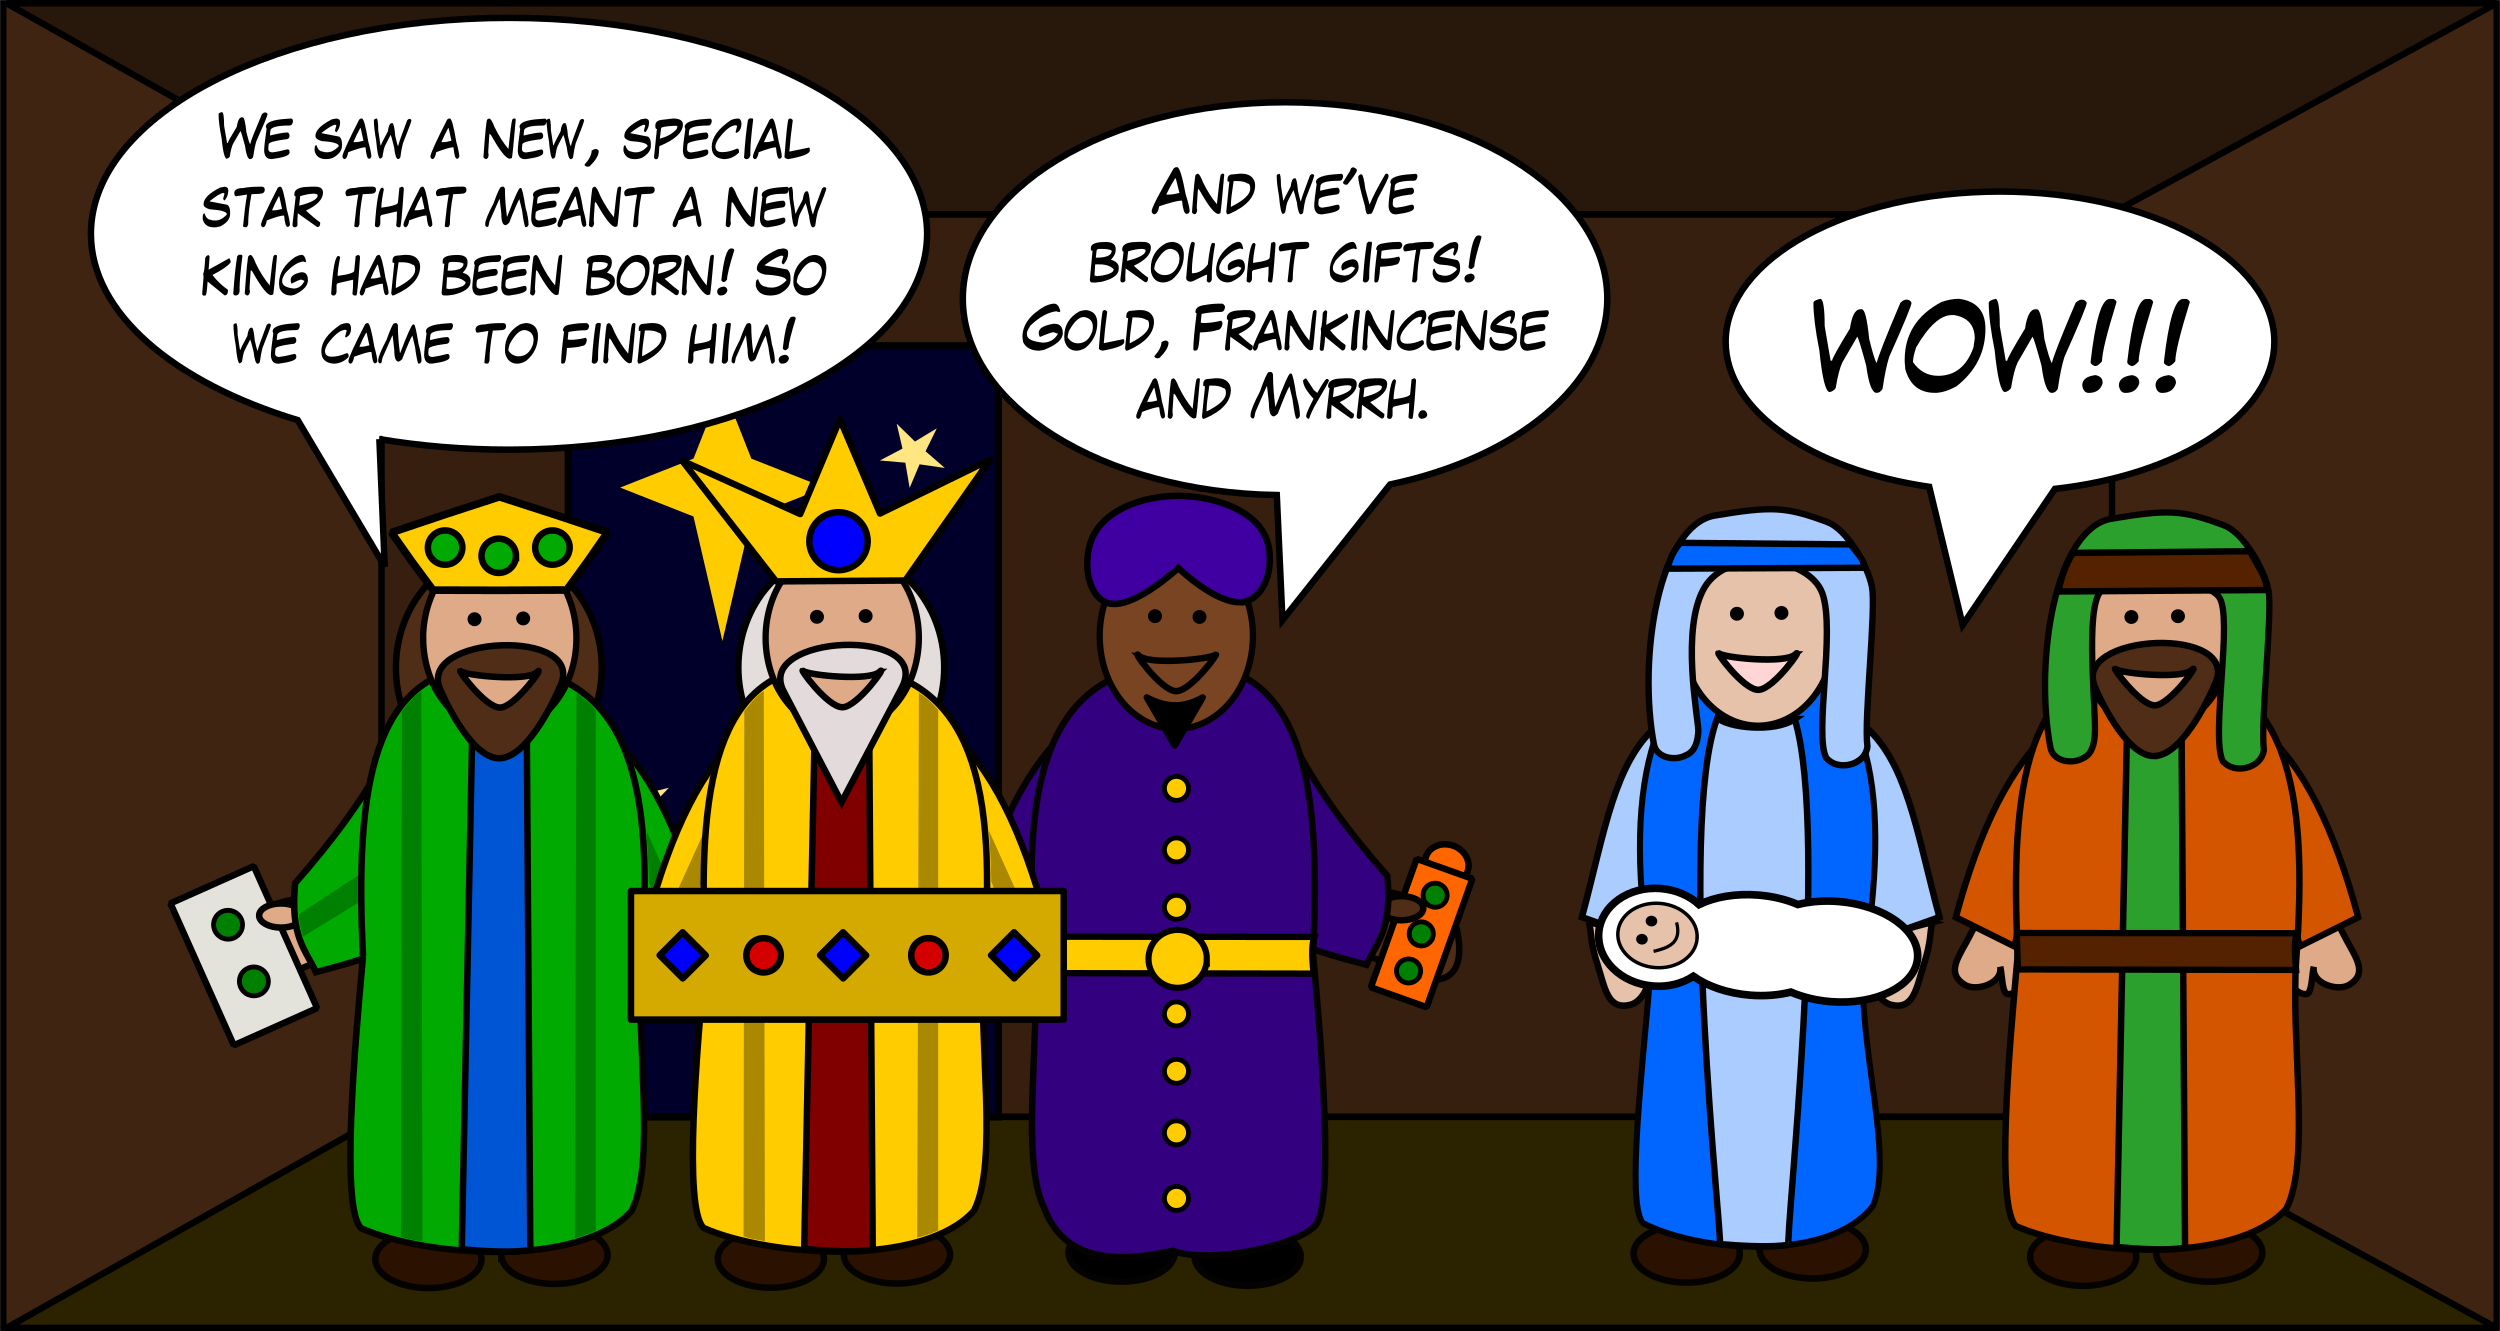 <svg width="1540" height="820" viewBox="0 0 1540 820" xmlns="http://www.w3.org/2000/svg" xmlns:xlink="http://www.w3.org/1999/xlink"><rect x="0" y="0" width="1540" height="820" fill="#808080" stroke="none"/><title>story32</title><defs><path id="a" d="M0 0h1540v820H0z"/><mask id="b" x="0" y="0" width="1540" height="820" fill="#fff"><use xlink:href="#a"/></mask></defs><g fill="none" fill-rule="evenodd"><use stroke="#000" mask="url(#b)" stroke-width="8" fill="#402412" xlink:href="#a"/><path stroke="#000" stroke-width="4" fill="#371F0F" d="M235 132h1066v556H235z"/><path d="M4 2l229.457 129.306c0 .384.523.694 1.174.694h1065.19c.65 0 1.18-.31 1.18-.694L1538 2H4z" stroke="#000" stroke-width="4" stroke-linejoin="bevel" fill="#28170B"/><path d="M4 818l229.457-129.306c0-.384.523-.694 1.174-.694h1065.19c.65 0 1.18.31 1.18.694L1538 818H4z" stroke="#000" stroke-width="4" stroke-linejoin="bevel" fill="#2B2200"/><path stroke="#000" stroke-width="4.479" fill="#00002B" d="M350 688V213h265v475z"/><path fill="#FFE680" d="M412 485.28l-11.016 11.548 8.374 13.587-14.387-6.908-10.33 12.163 2.13-15.82-14.76-6.068 15.7-2.868 1.2-15.914 7.58 14.046L412 485.28M505.918 424l-1.846 15.918L519 445.743l-15.71 3.163-.926 15.998-7.863-13.963-15.5 4.07 10.85-11.79-8.65-13.48 14.57 6.68 10.15-12.4m71.16-160.14l-6.94 14.1 11.87 10.29-15.55-2.25-6.12 14.48-2.66-15.49-15.67-1.36 13.91-7.32-3.57-15.33 11.26 10.97 13.47-8.11M602 503.15l-14.04 7.122 3.324 15.39-11.113-11.154-13.6 7.918 7.18-14.016-11.74-10.5 15.55 2.49 6.36-14.4 2.44 15.55 15.66 1.59"/><path fill="#FC0" d="M427.18 318.163L382 300.343l45.18-17.82 17.82-45.18 17.82 45.18 45.18 17.82-45.18 17.82-17.82 76.74"/><path d="M1238.707 555.154c-8.256-2.02-17.256 4.88-24.374 19.448-6.738 13.793-16.712 24.218-4.024 32.045 7.07 4.362 23.58-.75 21.85-11.16 1.27 5.708 1.04 16.97 4.83 16.917 5.54-.078 11.69-5.59 8.54-16.646-.77-2.702-.52-5.356-1.29-7.508.24-.664.49-1.333.66-2.032 3.89-15.725 2.05-29.044-6.21-31.064z" stroke="#050202" stroke-width="4" fill="#DEAA87"/><path d="M1266.376 447.677l6.42 25.512-32.094 109.7-35.943-17.86c14.29-53.08 33.65-94.85 61.61-117.36z" stroke="#050202" stroke-width="4" fill="#D45500"/><path d="M1418.744 555.154c8.257-2.02 17.256 4.88 24.374 19.448 6.738 13.793 16.712 24.218 4.025 32.045-7.072 4.362-23.59-.75-21.853-11.16-1.27 5.708-1.045 16.97-4.835 16.917-5.542-.078-11.69-5.59-8.542-16.646.77-2.702.52-5.356 1.29-7.508-.243-.664-.495-1.333-.668-2.032-3.896-15.725-2.048-29.044 6.21-31.064z" stroke="#050202" stroke-width="4" fill="#DEAA87"/><path d="M1263.222 409.95c0 18.873 6.68 36.972 18.572 50.316 11.89 13.345 28.02 20.842 44.836 20.842 35.02 0 63.408-31.858 63.408-71.157 0-39.29-28.39-71.15-63.408-71.15-16.817 0-32.945 7.5-44.836 20.84-11.89 13.35-18.572 31.45-18.572 50.32z" stroke="#000" stroke-width="4" fill="#502D16"/><path d="M1391.075 447.677l-6.418 25.512 32.092 109.7 35.94-17.86c-14.3-53.08-33.65-94.85-61.62-117.36z" stroke="#050202" stroke-width="4" fill="#D45500"/><path d="M1328.174 771.678c0 4.737 3.45 9.28 9.588 12.628 6.138 3.35 14.464 5.23 23.146 5.23s17.008-1.88 23.147-5.23c6.138-3.35 9.587-7.89 9.587-12.628 0-9.863-14.655-17.858-32.734-17.858-18.08 0-32.734 7.995-32.734 17.858zm-77.664 2.552c0 4.736 3.45 9.278 9.59 12.627 6.137 3.35 14.463 5.23 23.145 5.23s17.008-1.88 23.147-5.23c6.138-3.35 9.587-7.89 9.587-12.627 0-9.863-14.66-17.86-32.74-17.86-18.08 0-32.74 7.997-32.74 17.86z" stroke="#050202" stroke-width="4" fill="#2B1100"/><path d="M1242.965 587.816c-5.312 57.704-13.83 155.543-1.1 167.46 40.528 17.86 135.08 24.402 166.502-10.627 15.363-30.41 2.52-103.85 6.155-154.13 7.352-101.74-2.75-180.56-91.68-181.75-75.67-1.01-84.808 77.64-79.877 179.04z" stroke="#050202" stroke-width="4" fill="#D45500"/><path d="M1280.024 391.775c0 15.19 4.973 29.76 13.824 40.5 8.852 10.74 20.858 16.776 33.376 16.776 12.52 0 24.524-6.03 33.376-16.77 8.852-10.74 13.825-25.31 13.825-40.5 0-15.19-4.973-29.76-13.825-40.5-8.852-10.74-20.857-16.77-33.376-16.77-12.518 0-24.524 6.04-33.376 16.78-8.85 10.74-13.824 25.31-13.824 40.5z" stroke="#050202" stroke-width="3.9" fill="#DEAA87"/><path d="M1337.315 379.582c0 2.366 1.93 4.284 4.312 4.284 2.38 0 4.31-1.918 4.31-4.284 0-1.136-.453-2.226-1.26-3.03-.81-.803-1.907-1.254-3.05-1.254-1.144 0-2.24.45-3.05 1.254-.808.804-1.262 1.894-1.262 3.03zm-28.692.49c0 2.367 1.93 4.285 4.312 4.285 2.38 0 4.312-1.918 4.312-4.284 0-1.137-.455-2.226-1.263-3.03-.81-.803-1.906-1.255-3.05-1.255-1.143 0-2.24.452-3.048 1.255-.808.804-1.263 1.893-1.263 3.03z" fill="#000"/><path d="M1343.696 426.39h-32.977l-6.93 341.755c12.94 1.288 32.29 2.33 42.21.46l-2.31-342.215z" stroke="#000" stroke-width="4" fill="#2CA02C"/><path d="M1326.8 465.743c19.038-.05 37.06-43.186 37.06-43.186 20.02-38.054-91.07-33.08-72.737 2.066 0 0 17.464 41.17 35.676 41.12z" stroke="#000" stroke-width="4" fill="#502D16"/><path d="M1350.063 412.76c-5.977 5.788-43.623 2.108-46.878-.65-3.255-2.76 14.83 22.453 24.174 22.398 9.34-.055 28.68-27.54 22.7-21.75z" stroke="#000" stroke-width="4" fill="#DEAA87"/><path d="M1242.368 574.717l172.53.163c-2.172 6.185-1.142 15.017-.49 22.607l-171.387-.324-.65-22.446z" stroke="#000" stroke-width="3.895" fill="#520"/><path d="M1300.753 319.532c-34.89 5.744-47.745 87.934-37.67 141.127 1.79 8.45 13.22 10.25 19.91 6.48 5.924-2.58 7.12-9.25 7.446-14.97.96-13.77-6.41-76.7 3.65-88.05 10.05-11.36 63.83-8.61 72.8 3.58 8.96 12.19-5.26 85.77 2.28 101.04 7.03 8.76 24.27 4.58 25.39-6.92-2.23-16.83 5.46-84.41 2.82-98.23-2.64-13.82-15.85-35.62-27.21-39.89-26.01-9.78-34.54-9.94-69.43-4.19z" stroke="#050202" stroke-width="3.897" fill="#2CA02C"/><path d="M1386.113 339.54c2.652 6.538 10.69 15.902 10.093 23.896l-128.456.91c2.004-7.155 3.03-13.08 9.06-23.768l109.303-1.037z" stroke="#000" stroke-width="4" fill="#520"/><path d="M1022.32 445.677l6.42 25.512-11.185 109.05-43.13-15.26c14.296-53.08 19.928-96.8 47.896-119.31z" stroke="#050202" stroke-width="4.067" fill="#ACF"/><path d="M1018.973 407.95c0 18.873 6.68 36.972 18.57 50.316 11.893 13.345 28.02 20.842 44.838 20.842 35.02 0 63.41-31.858 63.41-71.157 0-39.29-28.39-71.15-63.41-71.15-16.81 0-32.94 7.5-44.83 20.84-11.89 13.35-18.57 31.45-18.57 50.32z" stroke="#000" stroke-width="4.067" fill="#502D16"/><path d="M1146.826 445.677l-6.42 25.512 11.186 109.05 43.13-15.26c-14.296-53.08-19.93-96.8-47.896-119.31z" stroke="#050202" stroke-width="4.067" fill="#ACF"/><path d="M1083.924 769.678c0 4.737 3.45 9.28 9.588 12.628 6.14 3.35 14.465 5.23 23.147 5.23 8.68 0 17-1.88 23.14-5.23 6.14-3.35 9.59-7.89 9.59-12.628 0-9.863-14.66-17.858-32.74-17.858-18.08 0-32.74 7.995-32.74 17.858zm-77.664 2.552c0 4.736 3.45 9.278 9.59 12.627 6.138 3.35 14.464 5.23 23.146 5.23 8.68 0 17.007-1.88 23.146-5.23 6.14-3.35 9.588-7.89 9.588-12.627 0-9.863-14.656-17.86-32.734-17.86-18.08 0-32.735 7.997-32.735 17.86z" stroke="#050202" stroke-width="4.067" fill="#2B1100"/><path d="M1016.963 595.487c-4.52 57.767-15.687 146.038-4.857 157.967 34.48 17.88 114.923 24.43 141.655-10.637 13.08-30.44-8.96-96.993-5.87-147.33 16.45-98.954 9.4-187.6-66.89-188.91-67.22-1.153-81.38 87.4-64.03 188.91z" stroke="#050202" stroke-width="3.753" fill="#06F"/><path d="M1035.774 389.775c0 15.19 4.973 29.76 13.825 40.5 8.85 10.74 20.85 16.776 33.37 16.776 12.52 0 24.52-6.03 33.37-16.77 8.85-10.74 13.82-25.31 13.82-40.5 0-15.19-4.98-29.76-13.83-40.5-8.85-10.74-20.86-16.77-33.38-16.77-12.52 0-24.53 6.04-33.38 16.78-8.85 10.74-13.83 25.31-13.83 40.5z" stroke="#050202" stroke-width="3.965" fill="#E6C2AA"/><path d="M1093.066 377.582c0 2.366 1.93 4.284 4.31 4.284 2.383 0 4.313-1.918 4.313-4.284 0-1.136-.46-2.226-1.27-3.03-.81-.803-1.91-1.254-3.05-1.254s-2.24.45-3.05 1.254c-.81.804-1.27 1.894-1.27 3.03zm-27.42.49c0 2.367 1.93 4.285 4.31 4.285s4.312-1.918 4.312-4.284c0-1.137-.454-2.226-1.263-3.03-.81-.803-1.905-1.255-3.05-1.255-1.142 0-2.24.452-3.048 1.255-.808.804-1.262 1.893-1.262 3.03z" fill="#000"/><path d="M1105.554 442.967c-12.528 8.722-41.714 5.273-47.626-.792-25.434 67.066 3.47 324.16 1.54 324.16 12.987 1.184 32.404 2.142 42.36.422-2.786.107 25.683-251.68 3.726-323.79z" stroke="#000" stroke-width="3.953" fill="#ACF"/><path d="M1105.813 403.182c-5.976 5.79-43.623 2.11-46.878-.65-3.254-2.758 14.83 22.454 24.174 22.4 9.34-.056 28.68-27.54 22.7-21.75z" stroke="#000" stroke-width="4.067" fill="#FFD5D5"/><path d="M1056.504 317.532c-34.89 5.744-47.746 87.934-37.672 141.127 1.79 8.45 13.22 10.25 19.913 6.48 5.923-2.58 7.118-9.25 7.445-14.97-.37-9.8-10.92-62.84 3.65-88.05 14.57-25.22 64.72-19.61 72.8 3.58 8.082 23.19-5.26 86.44 2.288 101.04 7.035 8.76 24.268 4.58 25.395-6.92-2.222-16.83 5.464-84.41 2.82-98.23-2.64-13.82-15.85-35.62-27.21-39.89-26.006-9.78-34.54-9.94-69.43-4.19z" stroke="#050202" stroke-width="3.962" fill="#ACF"/><path d="M1140.07 335.358c2.506 4.112 8.802 9.352 8.238 14.38l-121.484.572c1.896-4.5 2.54-9.2 8.243-15.923l105.002.97z" stroke="#000" stroke-width="3.956" fill="#06F"/><path d="M1190.534 567.98c-2.03 6.303-.513 10.912-5.352 25.92-4.708 14.6-6.11 28.73-20.564 25.005-8.057-2.076-15.73-17.484-6.95-23.418-5.033 3.026-13.082 10.957-15.66 8.195-3.766-4.04-3.993-12.264 6.233-17.63 2.5-1.31 1.32-2.184 3.42-3.117.32-.632 3.34-2.657 3.96-3.017 10.71-6.16 29.28-10.598 34.92-11.937zm-211.92 0c2.03 6.303.512 10.912 5.35 25.92 4.71 14.6 6.11 28.73 20.565 25.005 8.05-2.076 15.73-17.484 6.95-23.418 5.03 3.026 13.08 10.957 15.65 8.195 3.77-4.04 3.99-12.264-6.23-17.63-2.5-1.31-1.32-2.184-3.42-3.117-.32-.632-3.33-2.657-3.96-3.017-10.71-6.16-29.28-10.598-34.92-11.937z" stroke="#050202" stroke-width="4.067" fill="#E6C2AA"/><path d="M1083.005 551.362c-13.877-1.113-26.713 1.186-36.36 5.855-5.984-5.437-14.26-9.127-23.614-9.877-19.77-1.586-36.87 10.576-38.2 27.154-1.33 16.58 13.62 31.312 33.39 32.898 9.36.75 18.11-1.573 24.89-5.986 8.78 6.147 21.08 10.507 34.96 11.62 8.99.722 17.56-.023 25.09-1.89 7.14 3.036 15.46 5.143 24.43 5.863 28.25 2.26 52.27-9.73 53.64-26.75 1.37-17.03-20.44-32.65-48.69-34.92-8.97-.72-17.51-.01-25.04 1.85-7.14-3.05-15.48-5.1-24.47-5.82z" stroke="#000" stroke-width="4.709" fill="#FFF"/><path d="M1045.424 578.22c-.876 10.92-12.51 18.894-25.985 17.813-13.48-1.08-23.69-10.81-22.82-21.728.87-10.92 12.51-18.896 25.98-17.815 13.47 1.08 23.69 10.81 22.81 21.73z" stroke="#000" stroke-width="2.145" fill="#E6C2AA"/><path d="M1015.015 578.84c-.145 1.816-1.86 3.16-3.832 3.002-1.972-.158-3.45-1.758-3.306-3.574.07-.872.513-1.678 1.232-2.24.71-.564 1.65-.838 2.6-.762.94.076 1.82.495 2.44 1.166.62.67.93 1.536.86 2.408zm5.865-11.168c-.146 1.816-1.862 3.16-3.833 3.002-1.97-.158-3.45-1.758-3.305-3.574.07-.872.513-1.678 1.232-2.24.718-.564 1.654-.838 2.6-.762.947.076 1.827.495 2.447 1.166.62.67.93 1.536.86 2.408z" fill="#000"/><path d="M1018.598 586.05c9.187-2.207 17.502-5.146 14.178-17.863" stroke="#000" stroke-width="2.034"/><g transform="translate(102 305)"><path d="M297.4 251.52c8.255-2.02 17.255 4.88 24.372 19.447 6.74 13.793 16.712 24.218 4.025 32.045-7.07 4.362-23.59-.75-21.852-11.16-1.27 5.708-1.046 16.97-4.836 16.917-5.55-.08-11.69-5.59-8.55-16.65.77-2.7.52-5.36 1.29-7.51-.25-.67-.5-1.34-.67-2.03-3.9-15.73-2.05-29.05 6.21-31.07zM36.95 272.045c-6.32 29.472 8.273 38.883 37.144 24.104 31.23-15.99 46.618-12.67 41.907-23.06-5.26-11.6-19.45-28.59-41.9-23.06-13.26 3.27-23.21 13.89-37.14 22z" stroke="#050202" stroke-width="4.008" fill="#DEAA87"/><path stroke="#000" stroke-width="4.008" stroke-linecap="round" stroke-linejoin="bevel" fill="#E3E2DB" d="M2.996 251.473l51.328-22.916 39.036 87.436-51.328 22.916z"/><rect stroke="#000" stroke-width="4.008" fill="#E3E2DB" transform="rotate(-24.058 1107.167 0)" x="3.599" y="221.077" width="41.285" height="19.365" rx="6.138"/><path d="M46.23 295.897c-2 4.478.032 9.74 4.54 11.752 2.164.96 4.62 1.03 6.83.2 2.21-.84 3.99-2.52 4.95-4.67s1.022-4.6.17-6.8c-.85-2.21-2.545-3.99-4.71-4.95-4.507-2.02-9.782-.02-11.78 4.46zm-15.92-34.892c-2 4.478.033 9.74 4.54 11.752 2.164.967 4.622 1.04 6.83.202 2.21-.84 3.99-2.52 4.95-4.67.962-2.15 1.023-4.6.17-6.8-.85-2.21-2.545-3.99-4.71-4.95-4.506-2.02-9.78-.02-11.78 4.46z" stroke="#000" stroke-width="3.006" fill="green"/><path d="M57.63 258.968c0 4.106 6.032 7.436 13.47 7.436 7.44 0 13.47-3.33 13.47-7.436 0-4.107-6.03-7.437-13.47-7.437-7.438 0-13.47 3.33-13.47 7.44z" stroke="#050202" stroke-width="4.008" fill="#DEAA87"/><path d="M140.146 152.26c-16.122 32.878-37.41 60.624-60.334 86.742-3.165 33.078 6.36 40.935 12.837 54.85 24.1-6.32 33.89-9.798 41.07-12.756l6.42-128.835z" stroke="#050202" stroke-width="4.008" fill="#0A0"/><path d="M82.135 258.166l39.844-26.135-.01 17.1-37.3 22.81c-1.48-4.28-2.3-8.88-2.54-13.77z" fill="green"/><path d="M141.877 106.316c0 18.872 6.68 36.97 18.57 50.315 11.893 13.35 28.02 20.85 44.838 20.85 35.02 0 63.408-31.86 63.408-71.15 0-39.3-28.39-71.15-63.408-71.15-16.817 0-32.945 7.5-44.837 20.84-11.89 13.35-18.57 31.45-18.57 50.32z" stroke="#000" stroke-width="4.008" fill="#502D16"/><path d="M269.73 144.042l-6.42 25.512 32.093 109.7 35.944-17.857c-14.297-53.076-33.65-94.846-61.617-117.355z" stroke="#050202" stroke-width="4.008" fill="#0A0"/><path d="M206.828 468.043c0 4.737 3.45 9.28 9.588 12.628 6.14 3.35 14.465 5.24 23.147 5.24 8.68 0 17.007-1.88 23.146-5.23 6.13-3.35 9.58-7.89 9.58-12.63 0-9.86-14.66-17.85-32.74-17.85-18.08 0-32.74 8-32.74 17.86zm-77.662 2.552c0 4.736 3.448 9.278 9.587 12.627 6.14 3.35 14.465 5.23 23.147 5.23 8.68 0 17.007-1.88 23.146-5.23 6.14-3.35 9.588-7.89 9.588-12.627 0-9.863-14.656-17.86-32.734-17.86-18.08 0-32.734 7.997-32.734 17.86z" stroke="#050202" stroke-width="4.008" fill="#2B1100"/><path d="M121.62 284.18c-5.312 57.705-13.832 155.544-1.102 167.46 40.53 17.86 135.082 24.403 166.504-10.626 15.363-30.406 2.52-103.844 6.154-154.127 7.353-101.737-2.75-180.562-91.678-181.75-75.67-1.01-84.81 77.644-79.878 179.044z" stroke="#050202" stroke-width="4.008" fill="#0A0"/><path d="M158.678 88.14c0 15.19 4.973 29.76 13.825 40.5 8.852 10.74 20.858 16.776 33.376 16.776 12.51 0 24.52-6.035 33.37-16.776 8.85-10.74 13.82-25.31 13.82-40.5 0-15.19-4.98-29.76-13.83-40.5-8.85-10.742-20.86-16.776-33.38-16.776-12.52 0-24.53 6.034-33.38 16.775-8.85 10.74-13.83 25.31-13.83 40.5z" stroke="#050202" stroke-width="3.908" fill="#DEAA87"/><path d="M215.97 75.947c0 2.366 1.93 4.284 4.31 4.284 2.383 0 4.313-1.91 4.313-4.28 0-1.13-.454-2.22-1.263-3.03-.808-.8-1.905-1.25-3.05-1.25-1.142 0-2.24.45-3.047 1.26-.81.81-1.263 1.9-1.263 3.03zm-29.963.49c0 2.367 1.93 4.285 4.312 4.285 2.38 0 4.31-1.918 4.31-4.284 0-1.137-.46-2.226-1.27-3.03-.81-.803-1.91-1.255-3.05-1.255s-2.24.452-3.05 1.255c-.81.804-1.27 1.893-1.27 3.03z" fill="#000"/><path d="M222.35 122.755h-32.977l-6.93 341.755c12.944 1.288 32.296 2.33 42.218.46l-2.31-342.215z" stroke="#000" stroke-width="4.008" fill="#0055D4"/><path d="M205.454 162.108c19.04-.05 37.062-43.186 37.062-43.186 20.018-38.054-91.073-33.08-72.738 2.066 0 0 17.464 41.17 35.676 41.12z" stroke="#000" stroke-width="4.008" fill="#502D16"/><path d="M228.717 109.124c-5.976 5.79-43.623 2.11-46.877-.65-3.255-2.758 14.828 22.454 24.174 22.4 9.345-.056 28.68-27.54 22.703-21.75z" stroke="#000" stroke-width="4.008" fill="#DEAA87"/><path d="M264.997 132.598c-3.245-3.61-6.27-7.245-11.897-10.56l-1.04 335.586c4.274-1 8.663-2.564 12.937-4.476v-320.55zm-119.45.69c3.244-3.61 6.384-9.083 12.01-12.396l.693 338.913c-4.273-1-8.893-1.187-13.166-3.1l.462-323.418zm152.16 104.926c-.137-10.39-.868-20.78-1.403-31.172l25.405 56.294c-2.78 1.198-7.07 3.858-12.01 5.813l-12-30.94z" fill="green"/><path stroke="#000" stroke-width="4.731" stroke-linejoin="bevel" fill="#FC0" d="M247.04 58.444l-41.145.183-41.146-.1-13.1-17.698-12.51-17.79 33.05-11.12 33.42-10.89 33.52 10.82 33.16 11.05-12.34 17.81z"/><path d="M215.853 37.362c0 2.8-1.12 5.486-3.112 7.466-1.99 1.98-4.69 3.093-7.51 3.093-5.87 0-10.62-4.72-10.62-10.55s4.76-10.56 10.63-10.56c2.82 0 5.52 1.12 7.52 3.1s3.12 4.67 3.12 7.47zm33.04-5.052c0 2.8-1.12 5.487-3.112 7.467-1.99 1.98-4.69 3.092-7.51 3.092-5.87 0-10.62-4.73-10.62-10.56s4.76-10.56 10.63-10.56c2.82 0 5.52 1.11 7.52 3.09 2 1.98 3.12 4.66 3.12 7.46zm-66.08 0c0 2.8-1.12 5.487-3.113 7.467-1.992 1.98-4.695 3.092-7.513 3.092-5.87 0-10.626-4.73-10.626-10.56s4.76-10.56 10.63-10.56c2.82 0 5.52 1.11 7.52 3.09 2 1.98 3.12 4.66 3.12 7.46z" stroke="#000" stroke-width="4.008" fill="#0A0"/></g><path d="M897.453 572.535c6.32 29.472-8.273 38.883-37.144 24.104-31.23-15.99-46.62-12.67-41.91-23.06 5.26-11.6 19.45-28.59 41.9-23.05 13.26 3.27 23.21 13.89 37.14 22z" stroke="#050202" stroke-width="4.008" fill="#502D16"/><path d="M904.066 536.815c-1.064 2.982-3.436 5.36-6.596 6.61-3.16 1.248-6.846 1.268-10.25.054-3.405-1.22-6.248-3.57-7.903-6.54-1.655-2.97-1.988-6.31-.924-9.29 1.064-2.98 3.436-5.36 6.595-6.61 3.16-1.25 6.847-1.27 10.252-.06 3.404 1.21 6.247 3.56 7.902 6.53 1.655 2.97 1.987 6.31.924 9.29z" stroke="#000" stroke-width="4.008" fill="#F60"/><path stroke="#000" stroke-width="4.008" stroke-linejoin="bevel" fill="#F60" d="M872.653 529.066l34.36 12.257-28.22 79.11-34.36-12.256z"/><path d="M891.036 553.948c-1.373 3.85-5.627 5.85-9.5 4.468-1.862-.664-3.384-2.034-4.233-3.81-.85-1.777-.956-3.814-.297-5.663.66-1.848 2.03-3.358 3.813-4.196 1.78-.838 3.82-.936 5.68-.272 3.87 1.382 5.9 5.623 4.53 9.473zm-8.513 23.83c-1.373 3.85-5.627 5.85-9.5 4.47-1.86-.665-3.384-2.036-4.233-3.812-.85-1.777-.956-3.813-.296-5.662.66-1.85 2.03-3.358 3.813-4.196 1.78-.838 3.828-.936 5.688-.272 3.874 1.382 5.902 5.623 4.528 9.472zm-7.835 22.842c-1.374 3.85-5.628 5.85-9.502 4.47-1.86-.665-3.382-2.035-4.232-3.812-.85-1.776-.955-3.813-.296-5.662.66-1.848 2.03-3.358 3.813-4.196 1.79-.838 3.83-.936 5.69-.272 3.88 1.382 5.9 5.623 4.53 9.473z" stroke="#000" stroke-width="3.006" fill="green"/><path d="M876.772 559.458c0 4.106-6.03 7.436-13.47 7.436s-13.47-3.33-13.47-7.436c0-4.107 6.03-7.437 13.47-7.437s13.47 3.33 13.47 7.44zm-243.687 3.244c-8.257-2.02-17.257 4.88-24.374 19.45-6.73 13.792-16.71 24.217-4.02 32.043 7.07 4.362 23.59-.75 21.86-11.16 1.27 5.71 1.05 16.97 4.84 16.917 5.54-.077 11.69-5.59 8.54-16.645-.77-2.702-.52-5.356-1.29-7.51.24-.662.5-1.332.67-2.03 3.9-15.726 2.05-29.045-6.2-31.065z" stroke="#050202" stroke-width="4.008" fill="#502D16"/><path d="M660.754 447.65l6.418 25.51-32.092 109.702-35.944-17.858c14.297-53.076 33.65-94.846 61.618-117.355z" stroke="#050202" stroke-width="4.008" fill="#330080"/><path d="M723.655 771.65c0 4.737-3.45 9.28-9.588 12.628-6.14 3.35-14.465 5.23-23.146 5.23-8.68 0-17-1.88-23.14-5.23-6.14-3.35-9.59-7.89-9.59-12.628 0-9.863 14.66-17.858 32.74-17.858 18.08 0 32.74 7.995 32.74 17.858zm77.663 2.55c0 4.738-3.45 9.28-9.588 12.63-6.14 3.348-14.465 5.23-23.146 5.23-8.682 0-17.008-1.882-23.147-5.23-6.14-3.35-9.588-7.892-9.588-12.63 0-9.86 14.65-17.857 32.73-17.857s32.73 7.996 32.73 17.858z" stroke="#050202" stroke-width="4.008" fill="#000"/><path d="M794.257 452.75c16.122 32.878 37.41 60.624 60.334 86.742 3.17 33.078-6.36 40.935-12.83 54.85-24.1-6.32-33.89-9.798-41.08-12.756l-6.42-128.835z" stroke="#050202" stroke-width="4.008" fill="#330080"/><path d="M808.864 587.788c5.312 57.704 13.268 154.976 1.1 167.46-12.475 12.798-66.366 23.52-87.333 15.192-21.72 4.498-64.76 12.65-79.17-25.82-15.36-30.405-2.52-103.843-6.15-154.126-7.35-101.737 2.75-180.562 91.68-181.75 75.67-1.01 84.81 77.644 79.88 179.044z" stroke="#050202" stroke-width="4.008" fill="#330080"/><path d="M771.805 391.747c0 15.19-4.973 29.758-13.825 40.5-8.852 10.74-20.857 16.776-33.376 16.776-12.518 0-24.524-6.035-33.376-16.776-8.852-10.742-13.824-25.31-13.824-40.5 0-15.19 4.972-29.76 13.824-40.5 8.852-10.742 20.858-16.776 33.376-16.776 12.52 0 24.524 6.04 33.376 16.78 8.852 10.74 13.825 25.31 13.825 40.5z" stroke="#050202" stroke-width="3.908" fill="#784421"/><path d="M715.784 379.554c0 2.366-1.93 4.284-4.31 4.284-2.383 0-4.313-1.918-4.313-4.284 0-1.136.46-2.226 1.27-3.03.81-.803 1.91-1.255 3.05-1.255s2.24.45 3.05 1.25c.81.8 1.27 1.89 1.27 3.03zm27.42.49c0 2.367-1.93 4.285-4.31 4.285-2.382 0-4.312-1.92-4.312-4.29 0-1.14.454-2.23 1.263-3.03.81-.81 1.905-1.26 3.05-1.26 1.142 0 2.24.45 3.047 1.25.81.8 1.263 1.89 1.263 3.03z" fill="#000"/><path d="M637.096 576.988l172.532.162c-2.174 6.186-1.144 15.018-.49 22.608l-171.39-.325-.652-22.445z" stroke="#000" stroke-width="3.903" fill="#FC0"/><path d="M701.766 404.008c5.976 5.79 43.623 2.11 46.878-.65 3.254-2.758-14.83 22.454-24.174 22.4-9.346-.055-28.68-27.54-22.704-21.75z" stroke="#000" stroke-width="4.008" fill="#784421"/><path d="M723.643 459.248l-17.204-29.61c10.35 5.532 21.45 7.394 34.4 0l-17.21 29.61z" stroke="#000" stroke-width="4.008" stroke-linejoin="round" fill="#000"/><path d="M732.14 485.665c0 4.088-3.335 7.4-7.448 7.4-1.975 0-3.87-.78-5.266-2.166-1.397-1.39-2.182-3.28-2.182-5.24 0-1.96.785-3.85 2.182-5.24 1.396-1.39 3.29-2.17 5.266-2.17 4.113 0 7.448 3.31 7.448 7.4zm0 37.885c0 4.086-3.335 7.4-7.448 7.4-1.975 0-3.87-.78-5.266-2.168-1.397-1.388-2.182-3.27-2.182-5.233 0-1.97.785-3.85 2.182-5.24 1.396-1.39 3.29-2.17 5.266-2.17 4.113 0 7.448 3.31 7.448 7.4zm0 35.356c0 4.088-3.335 7.4-7.448 7.4-1.975 0-3.87-.778-5.266-2.166-1.397-1.388-2.182-3.27-2.182-5.234 0-1.962.785-3.845 2.182-5.233 1.396-1.388 3.29-2.167 5.266-2.167 4.113 0 7.448 3.313 7.448 7.4zm0 65.664c0 4.088-3.335 7.402-7.448 7.402-1.975 0-3.87-.78-5.266-2.168-1.397-1.388-2.182-3.27-2.182-5.233 0-1.96.785-3.84 2.182-5.23 1.396-1.39 3.29-2.17 5.266-2.17 4.113 0 7.448 3.32 7.448 7.4zm0 35.36c0 4.086-3.335 7.4-7.448 7.4-1.975 0-3.87-.78-5.266-2.168-1.397-1.388-2.182-3.27-2.182-5.233 0-1.97.785-3.85 2.182-5.24 1.396-1.39 3.29-2.17 5.266-2.17 4.113 0 7.448 3.31 7.448 7.4zm0 37.882c0 4.087-3.335 7.4-7.448 7.4-1.975 0-3.87-.78-5.266-2.167-1.397-1.388-2.182-3.27-2.182-5.233 0-1.963.785-3.845 2.182-5.233 1.396-1.39 3.29-2.17 5.266-2.17 4.113 0 7.448 3.31 7.448 7.4zm0 40.408c0 4.088-3.335 7.402-7.448 7.402-1.975 0-3.87-.78-5.266-2.168-1.397-1.388-2.182-3.27-2.182-5.233 0-1.96.785-3.84 2.182-5.23 1.396-1.39 3.29-2.17 5.266-2.17 4.113 0 7.448 3.32 7.448 7.4z" stroke="#000" stroke-width="3.006" fill="#FC0"/><path d="M743.398 590.646c0 9.86-8.044 17.854-17.967 17.854-4.76 0-9.33-1.88-12.7-5.23-3.37-3.348-5.26-7.89-5.26-12.624 0-4.735 1.9-9.276 5.26-12.625 3.37-3.34 7.94-5.22 12.71-5.22 9.93 0 17.97 8 17.97 17.86z" stroke="#000" stroke-width="3.808" fill="#FC0"/><path d="M766.96 370.603c-15.854 3.71-41.1-20.698-41.1-20.698s-30.715 28.613-45.404 20.792c-12.445-6.627-13.214-29.22-6.542-41.586 8.982-16.64 32.793-23.81 51.8-23.69 19.92.12 46.048 7.33 53.976 25.49 5.562 12.74 2.277 35.57-12.73 39.7z" stroke="#000" stroke-width="4.008" fill="#4000A1"/><path d="M432.84 563.89c-8.256-2.02-17.256 4.88-24.373 19.448-6.74 13.793-16.713 24.218-4.025 32.044 7.07 4.363 23.59-.75 21.852-11.16 1.27 5.71 1.046 16.97 4.836 16.918 5.54-.078 11.69-5.59 8.54-16.646-.768-2.702-.52-5.356-1.288-7.51.242-.662.494-1.33.667-2.03 3.89-15.725 2.04-29.044-6.21-31.064z" stroke="#050202" stroke-width="4.008" fill="#DEAA87"/><path d="M460.51 448.836l6.418 25.512-32.093 109.7-35.943-17.857c14.297-53.07 33.65-94.84 61.617-117.35z" stroke="#050202" stroke-width="4.008" fill="#FC0"/><path d="M432.533 543.008c.136-10.39.867-20.78 1.402-31.172L408.53 568.13c2.775 1.198 7.07 3.858 12.008 5.813l11.995-30.935z" fill="#A80"/><path d="M454.814 411.11c0 18.872 6.68 36.97 18.57 50.316 11.893 13.344 28.02 20.84 44.838 20.84 35.02 0 63.408-31.857 63.408-71.156 0-39.3-28.39-71.157-63.408-71.157-16.817 0-32.945 7.497-44.837 20.842-11.89 13.344-18.57 31.443-18.57 50.315z" stroke="#000" stroke-width="4.008" fill="#E3DEDB"/><path d="M582.667 448.836l-6.42 25.512 32.093 109.7 35.944-17.857c-14.297-53.07-33.65-94.84-61.617-117.35z" stroke="#050202" stroke-width="4.008" fill="#FC0"/><path d="M519.765 772.837c0 4.737 3.45 9.28 9.588 12.628 6.14 3.35 14.465 5.23 23.147 5.23 8.68 0 17.007-1.88 23.146-5.23 6.14-3.35 9.588-7.89 9.588-12.628 0-9.862-14.656-17.858-32.734-17.858-18.08 0-32.735 7.99-32.735 17.85zm-77.663 2.553c0 4.735 3.45 9.277 9.588 12.626 6.14 3.35 14.465 5.23 23.147 5.23 8.68 0 17.007-1.88 23.146-5.23 6.14-3.35 9.588-7.89 9.588-12.627 0-9.87-14.65-17.86-32.73-17.86s-32.73 7.99-32.73 17.86z" stroke="#050202" stroke-width="4.008" fill="#2B1100"/><path d="M434.557 588.975c-5.312 57.705-13.832 155.543-1.102 167.46 40.53 17.86 135.082 24.402 166.504-10.627 15.36-30.406 2.52-103.844 6.15-154.127 7.35-101.73-2.75-180.56-91.68-181.74-75.67-1.01-84.81 77.65-79.88 179.05z" stroke="#050202" stroke-width="4.008" fill="#FC0"/><path d="M471.615 392.934c0 15.19 4.973 29.76 13.825 40.5 8.852 10.74 20.857 16.776 33.376 16.776 12.518 0 24.524-6.035 33.376-16.776 8.852-10.74 13.825-25.31 13.825-40.5 0-15.19-4.973-29.76-13.825-40.5-8.852-10.742-20.858-16.776-33.376-16.776-12.52 0-24.524 6.034-33.376 16.776-8.852 10.74-13.825 25.31-13.825 40.5z" stroke="#050202" stroke-width="3.908" fill="#DEAA87"/><path d="M528.907 379.478c0 2.367 1.93 4.285 4.31 4.285 2.383 0 4.313-1.918 4.313-4.285 0-1.136-.454-2.226-1.263-3.03-.81-.803-1.905-1.254-3.05-1.254-1.142 0-2.24.45-3.047 1.255-.81.8-1.263 1.89-1.263 3.02zm-29.963.492c0 2.365 1.93 4.284 4.312 4.284 2.38 0 4.31-1.92 4.31-4.285 0-1.14-.453-2.23-1.262-3.03-.808-.81-1.905-1.26-3.048-1.26-1.144 0-2.24.45-3.05 1.25-.808.8-1.262 1.89-1.262 3.03z" fill="#000"/><path d="M535.288 427.55H502.31l-6.93 341.754c12.944 1.288 32.296 2.33 42.218.46l-2.31-342.215z" stroke="#000" stroke-width="4.008" fill="maroon"/><path d="M518.39 494.17l37.063-70.454c20.018-38.054-91.073-33.08-72.738 2.066l35.676 68.388z" stroke="#000" stroke-width="4.008" fill="#E3DBDB"/><path stroke="#000" stroke-width="4.008" stroke-linejoin="round" fill="#FC0" d="M557.644 357.6l52.2-74.434-67.75 33.154-24.725-58.07-24.46 58.4-72.65-32.83 57.8 74.312 79.57-.533z"/><path d="M541.654 413.918c-5.976 5.79-43.623 2.11-46.878-.65-3.254-2.758 14.83 22.454 24.174 22.4 9.346-.056 28.68-27.54 22.704-21.75z" stroke="#000" stroke-width="4.008" fill="#DEAA87"/><path d="M498.548 333.383c0 9.86 8.044 17.854 17.967 17.854 4.765 0 9.335-1.88 12.705-5.23 3.37-3.348 5.262-7.89 5.262-12.624 0-4.735-1.893-9.276-5.262-12.624-3.37-3.35-7.94-5.23-12.705-5.23-9.923 0-17.967 7.99-17.967 17.85z" stroke="#000" stroke-width="4.008" fill="#00F"/><path d="M577.934 437.392c-3.246-3.61-6.27-7.245-11.897-10.56l-1.04 335.586c4.274-1 8.663-2.564 12.937-4.476v-320.55zm-119.45.688c3.244-3.608 6.384-9.08 12.01-12.394l.693 338.913c-4.273-1-8.893-1.19-13.166-3.1l.47-323.42zm152.16 104.928c-.137-10.39-.868-20.78-1.403-31.172l25.41 56.294c-2.77 1.198-7.07 3.858-12.01 5.813l-11.99-30.935z" fill="#A80"/><path d="M610.335 556.313c8.257-2.02 17.257 4.88 24.374 19.45 6.73 13.79 16.71 24.216 4.02 32.043-7.07 4.362-23.59-.75-21.85-11.16-1.27 5.708-1.05 16.97-4.84 16.917-5.54-.077-11.69-5.59-8.54-16.646.77-2.7.52-5.355 1.29-7.508-.24-.67-.5-1.34-.67-2.04-3.9-15.73-2.05-29.05 6.21-31.07z" stroke="#050202" stroke-width="4.008" fill="#DEAA87"/><path stroke="#000" stroke-width="4.008" stroke-linejoin="round" fill="#D4AA00" d="M388.68 548.87h266.57v79.206H388.68z"/><path stroke="#000" stroke-width="4.008" stroke-linejoin="round" fill="#00F" d="M420.596 602.67l-14.24-14.242 14.15-14.152 14.24 14.242z"/><path d="M459.718 588.473c0 2.8 1.12 5.486 3.113 7.466 2 1.98 4.7 3.09 7.52 3.09 5.87 0 10.63-4.73 10.63-10.56s-4.75-10.56-10.62-10.56c-2.82 0-5.52 1.11-7.51 3.09-1.99 1.98-3.11 4.66-3.11 7.46z" stroke="#000" stroke-width="4.008" fill="#D40000"/><path stroke="#000" stroke-width="4.008" stroke-linejoin="round" fill="#00F" d="M624.73 602.67l-14.243-14.242 14.152-14.152 14.24 14.24z"/><path d="M561.308 588.473c0 2.8 1.12 5.486 3.112 7.466 1.993 1.98 4.695 3.09 7.513 3.09 5.87 0 10.626-4.73 10.626-10.56s-4.76-10.56-10.63-10.56c-2.82 0-5.52 1.11-7.52 3.09-2 1.98-3.12 4.66-3.12 7.46z" stroke="#000" stroke-width="4.008" fill="#D40000"/><path stroke="#000" stroke-width="4.008" stroke-linejoin="round" fill="#00F" d="M519.396 602.67l-14.24-14.242 14.15-14.15 14.24 14.24z"/><path d="M233.694 270.483L237 349l-53.616-90.21C107.17 235.69 56 192.93 56 144 56 70.546 171.308 11 313.55 11c142.24 0 257.547 59.546 257.547 133 0 73.454-115.308 133-257.548 133-27.88 0-54.72-2.287-79.86-6.517z" stroke="#000" stroke-width="4" fill="#FFF"/><path d="M136.672 69.03c.917 0 1.375 2.81 1.375 8.423l1.828 10.64h.453c0-.603 1.833-3.905 5.5-9.906.573-3.958 1.64-5.937 3.203-5.937h.46c.92 0 1.68 3.052 2.28 9.156 1.02 4.167 1.79 6.646 2.3 7.438.48-2.104 2.92-8.297 7.31-18.578.65-.657 1.26-.985 1.83-.985.83 0 1.36.33 1.61.99 0 .85-2.28 6.38-6.86 16.6-.77 2.41-1.46 5.71-2.06 9.91-.49.83-1.1 1.24-1.82 1.24-1.39 0-2.46-2.8-3.2-8.42-1.49-5.47-2.4-8.44-2.75-8.9l-4.58 7.92c-.76 1.54-1.44 4.18-2.06 7.92-.4.61-1.01 1.02-1.83 1.24-1.27 0-2.33-4.29-3.2-12.87-1.22-6.06-1.83-10.93-1.83-14.61 0-.49.69-.9 2.07-1.23zm42.734 4c.72.158 1.078.704 1.078 1.642-.23 1.77-.942 2.656-2.14 2.656-7.854 0-11.78 1.094-11.78 3.28l-.22 1.845v1.016c5.125-1.23 8.625-1.85 10.5-1.85h.422c.718.31 1.078.99 1.078 2.04 0 1.5-1 2.25-3 2.25-6.573.85-9.86 1.88-9.86 3.08l-.203 2.04v.81c0 1.23.79 1.91 2.35 2.04 2.46-.27 5.53-.89 9.22-1.85h.64c.57.22.86.7.86 1.44v.61c0 1.67-3.57 2.97-10.72 3.89h-.64c-2.57 0-4-1.64-4.28-4.91 0-2.41.5-6.98 1.5-13.72l-.42-1.24c0-2.77 4.28-4.41 12.85-4.91l2.78-.21zm27.61 0h.328c1.437.178 2.156.876 2.156 2.095v.422c0 2.104-.72 4.062-2.156 5.875h-.328c-.23-.063-.453-.412-.672-1.047l.844-3.14-.657-.422c-1.53.135-4.34 1.812-8.43 5.03v.204l10.9 2.11c1.11.874 1.66 2.343 1.66 4.406v1.25c0 2.822-1.81 5.27-5.45 7.343-1.42.563-2.8.844-4.14.844h-.34c-3.79 0-6.11-1.677-6.94-5.03v-1.267c0-1.542.39-2.312 1.16-2.312.76 2.67 2.14 4 4.14 4 0 .27.83.41 2.49.41 2.45 0 4.82-1.25 7.11-3.76 0-1.66-3.52-2.71-10.58-3.15-2.54-.71-3.81-1.75-3.81-3.14 0-3.4 3.42-6.83 10.25-10.28l2.49-.42zm15.203 0h.75c1.03 0 2.33 4.767 3.92 14.298 1.25 4.5 1.87 7.557 1.87 9.172-.26.854-.76 1.28-1.5 1.28-.96 0-1.65-2.275-2.07-6.827l-.19-.203h-.19c-1.63.02-5.06 1.016-10.28 2.984-.5 2.844-1.32 4.266-2.44 4.266-.75-.292-1.13-.86-1.13-1.703 0-1.646 3.43-9.188 10.29-22.625l.94-.64zm-.38 5.97c-1.5 2.708-2.88 5.557-4.13 8.547h1.31c1.27 0 2.89-.287 4.87-.86L222.22 79h-.376zm10.11-5.97c.69 0 1.04 2.418 1.04 7.25l1.4 9.19h.34c0-.533 1.4-3.38 4.2-8.548.43-3.406 1.25-5.11 2.45-5.11h.34c.7 0 1.29 2.63 1.75 7.89.78 3.595 1.36 5.73 1.75 6.407.37-1.82 2.24-7.16 5.61-16.02.49-.57.95-.85 1.4-.85.62 0 1.03.28 1.22.84 0 .73-1.75 5.49-5.25 14.29-.59 2.08-1.11 4.93-1.58 8.54-.38.71-.84 1.06-1.41 1.06-1.06 0-1.88-2.42-2.44-7.25-1.14-4.72-1.85-7.28-2.11-7.69l-3.5 6.83c-.58 1.33-1.11 3.6-1.58 6.82-.32.52-.78.87-1.39 1.06-.98 0-1.8-3.7-2.46-11.09-.94-5.23-1.41-9.43-1.41-12.6 0-.43.53-.78 1.58-1.07zm44.45 0h.75c1.03 0 2.34 4.767 3.92 14.298 1.25 4.5 1.87 7.557 1.87 9.172-.26.854-.76 1.28-1.5 1.28-.96 0-1.65-2.275-2.06-6.827l-.19-.203H279c-1.625.02-5.05 1.016-10.28 2.984-.5 2.844-1.314 4.266-2.44 4.266-.75-.292-1.124-.86-1.124-1.703 0-1.646 3.433-9.188 10.3-22.625l.934-.64zm-.37 5.97c-1.5 2.708-2.88 5.557-4.13 8.547h1.31c1.27 0 2.89-.287 4.87-.86L276.4 79h-.37zm25.23-6.016c.95 0 2.08 1.782 3.4 5.344 2.56 5.25 5.41 9.74 8.54 13.47 1.05-10.282 1.83-16.34 2.34-18.173l.86-.64h.64c.43 0 .64.286.64.86-1.28 14.686-2.06 22.525-2.35 23.514l-1.29.42c-2.28 0-6.13-4.85-11.53-14.53l-.86-.86-.22.64-.64 9.84v1.28l.22 1.28c-.19 1.71-.76 2.56-1.71 2.56-.88-.32-1.38-.74-1.5-1.28 1.09-15.4 1.87-23.1 2.34-23.1l1.08-.64zm34.4.047c.72.16 1.08.71 1.08 1.65-.23 1.77-.95 2.66-2.14 2.66-7.86 0-11.79 1.1-11.79 3.28l-.22 1.85v1.02c5.12-1.23 8.62-1.84 10.5-1.84h.42c.72.32 1.08 1 1.08 2.05 0 1.5-1 2.25-3 2.25-6.57.86-9.86 1.88-9.86 3.08l-.2 2.05v.81c0 1.23.78 1.91 2.34 2.05 2.46-.27 5.53-.88 9.22-1.84h.64c.57.22.86.7.86 1.44v.61c0 1.68-3.58 2.97-10.72 3.89h-.64c-2.58 0-4-1.63-4.28-4.9 0-2.41.5-6.98 1.5-13.72l-.43-1.23c0-2.77 4.28-4.41 12.84-4.91l2.78-.2zm2.67 0c.69 0 1.04 2.42 1.04 7.25l1.41 9.19h.34c0-.53 1.4-3.38 4.2-8.54.43-3.4 1.25-5.11 2.45-5.11h.34c.71 0 1.29 2.63 1.75 7.89.78 3.6 1.36 5.73 1.75 6.41.37-1.81 2.24-7.15 5.61-16.01.49-.56.95-.84 1.4-.84.62 0 1.03.28 1.22.85 0 .73-1.75 5.5-5.25 14.3-.59 2.09-1.11 4.94-1.58 8.55-.38.71-.85 1.07-1.41 1.07-1.06 0-1.88-2.41-2.44-7.25-1.15-4.72-1.85-7.28-2.11-7.69l-3.5 6.83c-.59 1.33-1.11 3.61-1.58 6.83-.32.52-.78.88-1.39 1.06-.98 0-1.8-3.7-2.46-11.09-.94-5.23-1.41-9.42-1.41-12.59 0-.42.52-.78 1.57-1.06zm29.01 18.72c.66.2 1.15.56 1.45 1.08v.42c0 2.48-1.86 5.56-5.58 9.22l-.97.22H362c-.876 0-1.52-.36-1.94-1.08v-.21c2.918-3.23 4.376-6.08 4.376-8.56.894-.72 1.863-1.07 2.904-1.07zm29.98-18.72h.33c1.43.18 2.15.88 2.15 2.1v.42c0 2.11-.72 4.06-2.16 5.88h-.33c-.23-.06-.46-.41-.67-1.04l.84-3.14-.66-.42c-1.54.14-4.35 1.82-8.44 5.03v.21l10.9 2.11c1.1.88 1.65 2.34 1.65 4.41v1.25c0 2.83-1.82 5.27-5.46 7.35-1.43.56-2.81.84-4.14.84H391c-3.792 0-6.104-1.67-6.94-5.03v-1.27c0-1.54.386-2.31 1.157-2.31.76 2.67 2.14 4 4.14 4 0 .27.83.41 2.49.41 2.45 0 4.816-1.25 7.11-3.76 0-1.67-3.528-2.72-10.58-3.16-2.54-.71-3.813-1.76-3.813-3.14 0-3.41 3.415-6.83 10.25-10.28l2.483-.42zm17.15-.04c4.13 0 6.2 1.22 6.2 3.64 0 4.81-4.53 9.15-13.6 13.03-.67 0-1 .43-1 1.28-.09 4.71-.56 7.07-1.41 7.07h-1c-.27-.06-.54-.41-.8-1.06l1.8-17.53h-.2c-.53 0-.8-.64-.8-1.93 0-2.09 1.2-3.3 3.61-3.62l7.19-.86zm-8 12.41c4.57-1.19 8.04-3.19 10.4-5.98l.39-1.29v-.42l-1-.22h-1c-5.32.29-7.99.79-7.99 1.5l-.82 6.42zm30.9-12.36c.72.16 1.08.71 1.08 1.64-.23 1.77-.94 2.66-2.14 2.66-7.86 0-11.78 1.1-11.78 3.28l-.22 1.85v1.02c5.12-1.23 8.62-1.84 10.5-1.84h.42c.72.32 1.08 1 1.08 2.05 0 1.5-1 2.25-3 2.25-6.57.86-9.86 1.88-9.86 3.08l-.2 2.05v.81c0 1.23.78 1.91 2.34 2.05 2.46-.27 5.53-.88 9.22-1.84h.64c.57.22.86.7.86 1.44v.61c0 1.68-3.58 2.97-10.72 3.89h-.64c-2.58 0-4-1.63-4.28-4.9 0-2.4.5-6.98 1.5-13.72l-.42-1.23c0-2.77 4.28-4.4 12.84-4.9l2.78-.2zm16.36 0h.92c1.16 0 1.85.94 2.08 2.8v.44c0 2.82-1.07 4.69-3.21 5.59l-.37-.43v-.22l.95-3.65-.75-.42c-3.12 0-6.82 2.95-11.11 8.83-1.02 1.78-1.53 3.14-1.53 4.08v.22c0 2.29 1.38 3.44 4.15 3.44h.17c2.66 0 5.62-.71 8.86-2.14h.58c.5.23.75.73.75 1.5v.86c-2.67 2.73-5.8 4.09-9.41 4.09-4.91-.51-7.36-2.94-7.36-7.31v-.43c0-5.57 3.95-11.03 11.86-16.36 1.5-.57 2.63-.86 3.4-.86zm8.01-.11h1.47c.49 0 .73.29.73.86-1.15 9.36-1.72 15.85-1.72 19.47v2.38c-.33 1.59-1.14 2.38-2.44 2.38h-.49l-.98-.86c.65-9.81 1.47-17.6 2.45-23.36l.97-.86zm13.31.11h.75c1.03 0 2.34 4.77 3.92 14.3 1.25 4.5 1.87 7.56 1.87 9.18-.26.86-.76 1.28-1.5 1.28-.96 0-1.65-2.27-2.06-6.82l-.19-.2h-.19c-1.63.02-5.05 1.02-10.28 2.99-.5 2.85-1.32 4.27-2.44 4.27-.75-.29-1.13-.86-1.13-1.7 0-1.64 3.43-9.19 10.3-22.62l.93-.64zM474.7 79c-1.5 2.71-2.874 5.56-4.124 8.55h1.31c1.27 0 2.896-.28 4.875-.86L475.1 79h-.375zm11.735-6.01h.22c.673 0 1.24.35 1.7 1.05-.99 7.21-1.7 13.66-2.126 19.35l12.19-2.51.42.63v1.27c0 1.92-4.42 3.67-13.25 5.25-1.58-.28-2.36-.77-2.36-1.47 1.17-15.413 2.02-23.122 2.56-23.122l.64-.42zm-348.31 42.04h.33c1.433.18 2.152.88 2.152 2.1v.42c0 2.11-.72 4.06-2.155 5.88h-.33c-.23-.06-.46-.41-.67-1.042l.84-3.14-.66-.422c-1.53.136-4.35 1.813-8.44 5.03v.205l10.9 2.11c1.1.88 1.653 2.34 1.653 4.41v1.25c0 2.83-1.816 5.27-5.452 7.35-1.425.56-2.805.85-4.14.85h-.342c-3.79 0-6.1-1.67-6.94-5.03v-1.26c0-1.54.39-2.31 1.16-2.31.76 2.67 2.14 4 4.14 4 0 .27.83.41 2.49.41 2.45 0 4.82-1.25 7.11-3.76 0-1.66-3.53-2.71-10.58-3.15-2.54-.71-3.81-1.75-3.81-3.14 0-3.4 3.42-6.83 10.25-10.28l2.49-.42zm22.904-.06c1.35 0 2.03.56 2.03 1.69v.42c0 1.55-1.21 2.33-3.63 2.33l-4.52.22c-1.36 7.22-2.03 13.43-2.03 18.63-.37 1.13-.74 1.69-1.13 1.69h-.68c-.78 0-1.23-.21-1.36-.64.76-7.99 1.59-14.48 2.49-19.47l-6.78 1.066c-.64 0-1.01-.63-1.12-1.9 0-2.11 1.88-3.17 5.65-3.17 2.26-.56 5.95-.84 11.07-.84zm11.03.06h.75c1.03 0 2.34 4.77 3.92 14.3 1.25 4.5 1.87 7.56 1.87 9.17-.26.86-.76 1.28-1.5 1.28-.96 0-1.65-2.27-2.07-6.82l-.19-.2h-.19c-1.63.02-5.05 1.02-10.28 2.99-.5 2.843-1.32 4.265-2.44 4.265-.75-.29-1.13-.86-1.13-1.702 0-1.644 3.43-9.186 10.29-22.623l.93-.64zm-.37 5.97c-1.5 2.71-2.88 5.56-4.13 8.55h1.31c1.27 0 2.9-.28 4.88-.86l-1.69-7.69h-.38zm20.15-6.01H194c3.3 0 4.95 1.15 4.95 3.46v.218c0 4.033-3.45 7.7-10.35 11v.204c3.45 3.16 6.32 5.54 8.624 7.12v.64c0 1.11-.36 1.83-1.078 2.15h-.86l-11.845-8.41-.22 4.313v3.234c-.36.72-.93 1.08-1.72 1.08-.57 0-1-.29-1.29-.86v-1.3l1.94-16.83c-.57 0-.86-.43-.86-1.28 0-2.6 2.15-4.11 6.46-4.53l4.1-.22zm-7.54 11.64h.22c7.45-1.91 11.18-4 11.18-6.25v-.22c0-.39-.72-.68-2.16-.86-2.39 0-5.26.51-8.61 1.52l-.64 5.816zm45.26-11.65c1.35 0 2.03.56 2.03 1.68v.42c0 1.55-1.21 2.33-3.63 2.33l-4.52.22c-1.36 7.22-2.03 13.42-2.03 18.62-.37 1.12-.74 1.686-1.13 1.686h-.69c-.78 0-1.23-.214-1.36-.64.76-7.99 1.59-14.48 2.49-19.47l-6.78 1.063c-.64 0-1.01-.64-1.13-1.91 0-2.12 1.88-3.17 5.65-3.17 2.26-.57 5.95-.85 11.08-.85zm18.08.01c.74.2 1.11.7 1.11 1.51v.2c-1.04 15.38-1.78 23.077-2.22 23.077l-.24.22h-.66c-.77 0-1.29-.36-1.56-1.08.29-2.052.43-4.93.43-8.625h-.22l-9.35 2.156-.66.86v4.093c0 1.22-.45 2.09-1.34 2.6h-.44c-.84 0-1.36-.36-1.57-1.08 1.03-15.53 2.51-23.29 4.45-23.29h.43l.67.88c-1.04 5.16-1.56 8.97-1.56 11.43 6.82-.9 10.23-1.97 10.23-3.23l.89-9.06 1.56-.64zm12.15.04h.75c1.03 0 2.34 4.76 3.92 14.296 1.25 4.5 1.87 7.557 1.87 9.17-.26.85-.76 1.28-1.5 1.28-.96 0-1.65-2.276-2.06-6.83l-.19-.202h-.19c-1.63.02-5.05 1.02-10.28 2.988-.5 2.84-1.31 4.265-2.44 4.265-.75-.29-1.13-.86-1.13-1.702 0-1.642 3.43-9.184 10.3-22.62l.93-.64zm-.38 5.97c-1.5 2.706-2.87 5.55-4.12 8.54h1.31c1.27 0 2.89-.282 4.87-.86L259.8 121h-.372zm25.88-6.03c1.35 0 2.03.56 2.03 1.68v.426c0 1.55-1.21 2.327-3.63 2.327l-4.52.22c-1.36 7.22-2.04 13.43-2.04 18.626-.37 1.12-.74 1.68-1.13 1.68h-.69c-.78 0-1.23-.21-1.36-.64.76-7.99 1.59-14.48 2.49-19.47l-6.78 1.06c-.64 0-1.01-.64-1.13-1.91 0-2.11 1.89-3.17 5.66-3.17 2.26-.56 5.95-.85 11.08-.85zm24.37.01h.4c.66.367 1 .93 1 1.706v.437c0 4.625.4 10.04 1.21 16.25h.2c4.46-11.69 7.08-17.53 7.87-17.53h.61c.59 0 1.53 4.06 2.83 12.186 1.21 4.17 1.81 7.66 1.81 10.47-.4 1-1 1.5-1.81 1.5-.54 0-1.28-3.5-2.22-10.49l-1.63-6.83c-1.16 1.86-3.25 6.7-6.27 14.53-.87.89-1.61 1.39-2.22 1.5-1.75 0-2.63-2.35-2.63-7.06l-1-8.97h-.2l-6.07 13.67c-.37 2.28-.71 3.42-1.02 3.42h-.8l-.81-.85v-1.08c0-1.92 1.68-6.05 5.05-12.39 2.39-6.67 3.94-10.09 4.64-10.27l1.01-.22zm34.25.05c.72.16 1.08.705 1.08 1.643-.23 1.77-.94 2.66-2.14 2.66-7.86 0-11.78 1.09-11.78 3.28l-.22 1.84v1.02c5.12-1.23 8.62-1.847 10.5-1.847h.42c.72.316 1.08.998 1.08 2.05 0 1.5-1 2.25-3 2.25-6.57.855-9.86 1.88-9.86 3.08l-.2 2.046v.81c0 1.23.78 1.91 2.34 2.044 2.46-.27 5.53-.885 9.22-1.844h.64c.57.22.86.7.86 1.44v.61c0 1.674-3.58 2.97-10.72 3.89h-.64c-2.58 0-4-1.637-4.28-4.91 0-2.406.5-6.98 1.5-13.72l-.42-1.23c0-2.77 4.28-4.41 12.84-4.91l2.78-.202zm10.73 0h.75c1.03 0 2.34 4.77 3.92 14.3 1.25 4.5 1.87 7.556 1.87 9.17-.26.855-.76 1.28-1.5 1.28-.96 0-1.65-2.274-2.06-6.826l-.19-.203h-.19c-1.63.02-5.06 1.02-10.28 2.99-.5 2.85-1.32 4.27-2.44 4.27-.75-.29-1.13-.86-1.13-1.7 0-1.64 3.43-9.19 10.29-22.62l.94-.64zm-.38 5.97c-1.5 2.71-2.87 5.56-4.12 8.55h1.31c1.27 0 2.89-.288 4.87-.86l-1.68-7.68h-.38zm11.95-6.015c.94 0 2.08 1.78 3.4 5.345 2.56 5.25 5.41 9.74 8.55 13.47 1.05-10.285 1.83-16.34 2.34-18.176l.86-.64h.64c.43 0 .64.283.64.86-1.28 14.683-2.06 22.522-2.34 23.51l-1.28.42c-2.28 0-6.13-4.84-11.53-14.53l-.86-.86-.22.64-.64 9.848v1.28l.22 1.28c-.19 1.71-.76 2.564-1.71 2.564-.87-.31-1.37-.74-1.5-1.28 1.1-15.395 1.88-23.093 2.35-23.093l1.08-.64zm35.04-.014c1.36 0 2.03.56 2.03 1.69v.43c0 1.56-1.21 2.33-3.62 2.33l-4.52.22c-1.35 7.22-2.03 13.43-2.03 18.63-.36 1.13-.74 1.69-1.12 1.69h-.69c-.79 0-1.24-.21-1.36-.64.76-7.99 1.59-14.48 2.48-19.47l-6.78 1.07c-.64 0-1.01-.64-1.13-1.91 0-2.11 1.88-3.17 5.65-3.17 2.26-.56 5.95-.84 11.08-.84zm24.32.06h.75c1.03 0 2.34 4.77 3.92 14.3 1.25 4.5 1.87 7.56 1.87 9.17-.26.86-.76 1.28-1.5 1.28-.96 0-1.64-2.27-2.06-6.82l-.19-.2h-.19c-1.63.02-5.06 1.02-10.28 2.98-.5 2.85-1.32 4.27-2.44 4.27-.75-.29-1.13-.86-1.13-1.7 0-1.65 3.43-9.19 10.3-22.62l.93-.64zm-.37 5.97c-1.5 2.71-2.88 5.56-4.13 8.55h1.31c1.27 0 2.89-.28 4.87-.86L425.6 121h-.373zm25.23-6.01c.95 0 2.08 1.78 3.41 5.34 2.56 5.25 5.41 9.74 8.55 13.47 1.05-10.28 1.83-16.34 2.34-18.17l.86-.64h.64c.43 0 .65.29.65.86-1.28 14.69-2.06 22.52-2.34 23.51l-1.28.42c-2.28 0-6.13-4.84-11.53-14.53l-.86-.86-.22.64-.64 9.85v1.28l.22 1.28c-.19 1.71-.76 2.57-1.71 2.57-.88-.31-1.38-.74-1.5-1.28 1.09-15.4 1.87-23.09 2.34-23.09l1.08-.64zm34.41.05c.72.16 1.08.71 1.08 1.65-.23 1.77-.95 2.66-2.14 2.66-7.86 0-11.78 1.09-11.78 3.28l-.22 1.84v1.02c5.12-1.23 8.62-1.84 10.5-1.84h.42c.72.31 1.08 1 1.08 2.05 0 1.5-1 2.25-3 2.25-6.57.85-9.86 1.88-9.86 3.08l-.2 2.04v.81c0 1.23.78 1.91 2.34 2.04 2.45-.27 5.53-.88 9.21-1.84h.64c.57.22.86.7.86 1.44v.61c0 1.68-3.57 2.97-10.72 3.89h-.64c-2.57 0-4-1.63-4.28-4.9 0-2.41.5-6.98 1.5-13.72l-.42-1.23c0-2.77 4.28-4.4 12.84-4.9l2.78-.2zm2.67 0c.7 0 1.05 2.42 1.05 7.25l1.4 9.19h.34c0-.53 1.4-3.38 4.2-8.54.44-3.4 1.25-5.11 2.45-5.11h.35c.71 0 1.29 2.63 1.75 7.89.78 3.6 1.36 5.73 1.75 6.41.37-1.81 2.24-7.15 5.61-16.01.49-.56.95-.84 1.4-.84.62 0 1.03.28 1.22.85 0 .73-1.75 5.5-5.25 14.3-.59 2.09-1.11 4.94-1.58 8.55-.38.71-.84 1.06-1.41 1.06-1.06 0-1.88-2.41-2.44-7.25-1.15-4.72-1.85-7.28-2.11-7.69l-3.5 6.83c-.58 1.33-1.11 3.61-1.58 6.83-.32.52-.78.88-1.39 1.06-.98 0-1.8-3.69-2.46-11.09-.94-5.23-1.41-9.42-1.41-12.59 0-.43.52-.78 1.58-1.06zm-358.99 42.1l.62.86-.63 8.13 12.75-7.06c.55.69.83 1.54.83 2.56-1.44 2.02-5.13 4.59-11.08 7.7v.22c2.75 3.58 5.89 6.57 9.41 8.97v.44c0 1.99-.7 2.99-2.09 2.99l-10.43-8.54c-.42 5.7-.83 8.55-1.25 8.55l-1.05.22c-.7-.23-1.05-.65-1.05-1.28l.83-10.04-.21-2.56c.48 0 .9-3.14 1.25-9.42.57-1.14 1.27-1.7 2.09-1.7zm18.59-.2h1.47c.48 0 .73.29.73.86-1.15 9.36-1.72 15.85-1.72 19.47v2.38c-.32 1.59-1.13 2.38-2.44 2.38h-.49l-.98-.86c.65-9.81 1.47-17.6 2.45-23.36l.97-.86zm7.09.07c.94 0 2.08 1.78 3.4 5.35 2.56 5.25 5.41 9.74 8.55 13.47 1.05-10.28 1.83-16.34 2.34-18.17l.86-.64h.64c.43 0 .64.29.64.86-1.28 14.69-2.06 22.52-2.34 23.51l-1.28.42c-2.28 0-6.13-4.84-11.53-14.53l-.86-.86-.22.64-.64 9.84v1.28l.22 1.28c-.19 1.71-.76 2.56-1.71 2.56-.87-.31-1.37-.74-1.5-1.28 1.1-15.4 1.88-23.1 2.35-23.1l1.08-.64zm31.42 0h.15c1.38 0 2.31 1.36 2.78 4.06l-.33.42h-.16l-1.31-.42c-3.58.53-7.34 3.03-11.27 7.49-1.1 1.94-1.64 3.29-1.64 4.06v.86c0 2.28 2.34 3.7 7.03 4.26 2.94 0 5.16-1.57 6.69-4.7l-1.96-.84c-.73 0-2.75.85-6.05 2.56-.32-.73-.48-1.44-.48-2.14v-.22c0-2.27 2.18-3.83 6.53-4.7h.33c2.5 0 3.75 1.64 3.75 4.92 0 3.39-2.78 6.38-8.33 8.99l-1.95.43c-3.53 0-5.93-1.49-7.19-4.48l-.33-2.78c0-6.46 3.32-11.95 9.95-16.47 1.67-.85 2.93-1.28 3.76-1.28zm35.04 0c.74.2 1.11.7 1.11 1.52v.21c-1.04 15.39-1.78 23.08-2.22 23.08l-.23.22h-.66c-.77 0-1.29-.36-1.56-1.07.29-2.05.44-4.92.44-8.62h-.22l-9.34 2.15-.66.86v4.09c0 1.22-.45 2.08-1.34 2.59h-.44c-.84 0-1.36-.36-1.56-1.07 1.03-15.53 2.51-23.3 4.45-23.3h.44l.67.88c-1.04 5.16-1.56 8.96-1.56 11.42 6.82-.89 10.23-1.97 10.23-3.23l.89-9.06 1.56-.64zm12.16.05h.75c1.03 0 2.34 4.77 3.92 14.3 1.25 4.5 1.88 7.56 1.88 9.17-.26.86-.76 1.28-1.5 1.28-.96 0-1.65-2.27-2.07-6.82l-.19-.2h-.19c-1.63.02-5.05 1.02-10.28 2.99-.5 2.85-1.31 4.27-2.44 4.27-.75-.29-1.12-.86-1.12-1.7 0-1.65 3.43-9.19 10.29-22.63l.94-.64zm-.37 5.97c-1.5 2.71-2.88 5.56-4.13 8.55h1.31c1.27 0 2.89-.29 4.87-.86l-1.69-7.69h-.37zm16.88-6.03h.95c4.53 0 7.3 1.8 8.33 5.39l.19 1.72c0 7.16-5.31 13.05-15.91 17.69l-.92.22h-.21c-.28 0-.53-.5-.75-1.51l1.89-18.54c-.76 0-1.14-.21-1.14-.64v-.44c0-2.3 1.01-3.44 3.03-3.44l4.55-.44zm-3.79 4.53c-1.13 7.38-1.7 12.33-1.7 14.88v1.08c7.95-3.97 11.92-7.71 11.92-11.22v-.2c0-2.02-.57-3.03-1.7-3.03-1.41-1-3.68-1.5-6.81-1.5h-1.7zm36.14-4.48c4.22 0 6.33 1.44 6.33 4.32v.64c0 2.01-.95 3.95-2.86 5.81v.22c3.14.95 4.7 2.53 4.7 4.73v.86c0 3.61-3.54 6.26-10.63 7.96l-3.487.44h-2.03c-1.09 0-1.64-.57-1.64-1.72v-.21l1.64-17.65c-.687 0-1.03-.14-1.03-.42v-1.3c0-2.44 3-3.66 9-3.66zm-5.93 9.69h.22c6.4 0 9.59-1.44 9.59-4.31-1.05-.71-2.82-1.06-5.31-1.06h-2.45c-1.08 0-1.63.5-1.63 1.5l-.42 3.88zm-.4 4.1l-.4 6.87 2.05.44.21-.22h1.01c5.73-.75 8.59-2.11 8.59-4.07-1.89-2.01-4.82-3.01-8.8-3.01h-.81l-.2-.22-.2.22h-1.44zm32.3-13.78c.72.15 1.08.7 1.08 1.64-.23 1.77-.94 2.65-2.14 2.65-7.85 0-11.78 1.1-11.78 3.28l-.22 1.85v1.02c5.13-1.23 8.63-1.84 10.5-1.84h.42c.72.32 1.08 1 1.08 2.05 0 1.5-1 2.25-3 2.25-6.57.85-9.86 1.88-9.86 3.08l-.2 2.05v.82c0 1.23.78 1.91 2.34 2.05 2.46-.27 5.53-.89 9.22-1.84h.64c.57.22.86.69.86 1.43v.61c0 1.68-3.57 2.97-10.72 3.89h-.64c-2.57 0-4-1.64-4.28-4.91 0-2.41.5-6.98 1.5-13.72l-.42-1.24c0-2.77 4.28-4.4 12.85-4.9l2.78-.2zm17.8 0c.72.15 1.08.7 1.08 1.64-.23 1.77-.94 2.65-2.14 2.65-7.85 0-11.78 1.1-11.78 3.28l-.22 1.85v1.02c5.13-1.23 8.63-1.84 10.5-1.84h.42c.72.32 1.08 1 1.08 2.05 0 1.5-1 2.25-3 2.25-6.57.85-9.86 1.88-9.86 3.08l-.2 2.05v.82c0 1.23.78 1.91 2.35 2.05 2.46-.27 5.53-.89 9.22-1.84h.64c.58.22.86.69.86 1.43v.61c0 1.68-3.57 2.97-10.72 3.89h-.64c-2.57 0-4-1.64-4.28-4.91 0-2.41.5-6.98 1.5-13.72l-.42-1.24c0-2.77 4.28-4.4 12.85-4.9l2.78-.2zm4.52-.05c.95 0 2.08 1.78 3.4 5.34 2.56 5.25 5.41 9.74 8.55 13.47 1.05-10.28 1.83-16.34 2.34-18.17l.86-.64h.64c.43 0 .64.28.64.86-1.28 14.68-2.06 22.52-2.34 23.51l-1.28.42c-2.28 0-6.13-4.84-11.53-14.53l-.86-.86-.22.64-.64 9.85v1.28l.22 1.29c-.19 1.71-.76 2.57-1.71 2.57-.88-.31-1.38-.74-1.5-1.28 1.09-15.4 1.87-23.1 2.34-23.1l1.08-.64zm40.59.05c4.22 0 6.33 1.44 6.33 4.32v.64c0 2.01-.95 3.94-2.86 5.81v.22c3.14.94 4.71 2.52 4.71 4.73v.86c0 3.6-3.54 6.25-10.63 7.95l-3.49.43h-2.03c-1.1 0-1.65-.57-1.65-1.72v-.22l1.64-17.66c-.69 0-1.03-.14-1.03-.42v-1.3c0-2.44 3-3.65 9-3.65zm-5.94 9.69h.22c6.4 0 9.59-1.44 9.59-4.31-1.05-.71-2.82-1.06-5.31-1.06h-2.45c-1.08 0-1.62.5-1.62 1.5l-.42 3.88zm-.41 4.1l-.4 6.88 2.05.44.2-.22h1.02c5.73-.75 8.59-2.11 8.59-4.08-1.89-2.01-4.82-3.01-8.8-3.01h-.82l-.204-.22-.2.22h-1.43zM393.48 157c4.45.616 6.67 3.277 6.67 7.986 0 6.168-2.44 11.27-7.31 15.31-2.01 1.15-3.8 1.72-5.39 1.72-3.86 0-6.35-2.08-7.47-6.25l-.15-1.935v-.66c0-6.73 3.08-11.83 9.22-15.31 1.54-.57 3.02-.86 4.44-.86zm-11.58 16.83c1.6 2.436 3.72 3.655 6.36 3.655 4.24 0 7.2-2.517 8.89-7.548l.31-2.377c0-3.54-1.74-5.62-5.23-6.25h-.48c-2.88 0-5.9 2.88-9.04 8.63-.53 1.73-.79 3.03-.79 3.89zM412.79 157h2.16c3.3 0 4.95 1.15 4.95 3.453v.22c0 4.03-3.45 7.695-10.342 11v.2c3.45 3.166 6.33 5.54 8.63 7.124v.64c0 1.114-.36 1.83-1.08 2.155h-.86l-11.84-8.4-.22 4.32v3.23c-.36.72-.94 1.08-1.72 1.08-.57 0-1-.28-1.29-.86v-1.29l1.94-16.83c-.573 0-.86-.43-.86-1.28 0-2.595 2.15-4.106 6.45-4.53l4.098-.22zm-7.53 11.64h.22c7.46-1.916 11.19-4 11.19-6.25v-.22c0-.394-.72-.68-2.15-.857-2.385 0-5.255.503-8.61 1.514l-.64 5.81zM423.32 157c.95 0 2.09 1.78 3.41 5.344 2.57 5.25 5.41 9.74 8.55 13.47 1.057-10.284 1.84-16.34 2.35-18.175l.86-.64h.64c.43 0 .64.28.64.86-1.28 14.68-2.06 22.52-2.34 23.51l-1.28.42c-2.28 0-6.126-4.84-11.53-14.53l-.86-.86-.22.64-.64 9.85v1.28l.22 1.28c-.19 1.71-.757 2.57-1.705 2.57-.876-.31-1.376-.74-1.5-1.28 1.093-15.39 1.874-23.09 2.343-23.09l1.08-.64zm28.05-3.92c.63.29.94.64.94 1.043-2.97 9.56-4.45 15.62-4.45 18.17-.84.98-1.55 1.47-2.12 1.47-.93-.33-1.4-.75-1.4-1.25 1.48-12.96 3.44-19.44 5.88-19.44h1.175zm-5.542 23.45c1.48.28 2.22 1.06 2.22 2.32v.205c-.596 1.98-2.02 2.97-4.27 2.97-1.113 0-1.785-.77-2.014-2.316 0-1.78 1.36-2.84 4.06-3.17zm36.515-23.48h.425c1.81.2 2.714 1.02 2.714 2.44v.49c0 2.436-.904 4.706-2.72 6.81h-.42c-.282-.07-.56-.48-.83-1.22l1.046-3.64-.84-.5c-1.926.16-5.49 2.104-10.69 5.844v.25l13.83 2.437c1.397 1.01 2.095 2.72 2.095 5.11v1.46c0 3.27-2.3 6.12-6.905 8.53-1.82.65-3.56.97-5.24.97h-.42c-4.82 0-7.75-1.94-8.8-5.84v-1.46c0-1.79.49-2.69 1.47-2.69.96 3.09 2.7 4.63 5.23 4.63 0 .33 1.04.49 3.14.49 3.1 0 6.1-1.46 9-4.38 0-1.93-4.47-3.15-13.41-3.66-3.21-.82-4.81-2.04-4.81-3.64 0-3.96 4.33-7.94 12.98-11.94l3.14-.49zm20.03 3.96c4.45.616 6.676 3.28 6.676 7.986 0 6.17-2.44 11.27-7.32 15.31-2.01 1.15-3.81 1.72-5.39 1.72-3.87 0-6.36-2.08-7.47-6.25l-.16-1.934v-.65c0-6.73 3.07-11.83 9.22-15.31 1.54-.57 3.02-.86 4.44-.86zm-11.59 16.83c1.605 2.44 3.725 3.656 6.36 3.656 4.24 0 7.204-2.513 8.89-7.544l.314-2.37c0-3.54-1.74-5.62-5.23-6.25h-.48c-2.882 0-5.9 2.88-9.044 8.63-.53 1.73-.8 3.03-.8 3.89zm-345.43 25.22c.7 0 1.048 2.415 1.048 7.25l1.41 9.186h.34c0-.53 1.4-3.38 4.21-8.544.44-3.4 1.26-5.11 2.46-5.11h.35c.71 0 1.3 2.63 1.75 7.89.79 3.6 1.37 5.73 1.75 6.41.38-1.81 2.25-7.15 5.61-16.01.49-.56.96-.84 1.41-.84.63 0 1.03.28 1.22.85 0 .73-1.75 5.5-5.25 14.3-.58 2.09-1.11 4.94-1.58 8.55-.37.71-.84 1.068-1.4 1.068-1.06 0-1.87-2.42-2.43-7.25-1.14-4.72-1.85-7.28-2.11-7.69l-3.5 6.83c-.58 1.33-1.11 3.61-1.58 6.826-.31.52-.77.875-1.39 1.06-.97 0-1.79-3.696-2.45-11.09-.94-5.23-1.4-9.427-1.4-12.59 0-.43.53-.78 1.58-1.06zm38.236 0c.72.155 1.07.7 1.07 1.64-.23 1.77-.94 2.655-2.14 2.655-7.86 0-11.78 1.094-11.78 3.28l-.22 1.845v1.02c5.12-1.23 8.62-1.85 10.5-1.85h.42c.72.31 1.08 1 1.08 2.05 0 1.5-1 2.25-3 2.25-6.58.85-9.86 1.88-9.86 3.08l-.2 2.04v.81c0 1.23.78 1.91 2.34 2.04 2.45-.27 5.53-.89 9.21-1.848h.64c.57.22.86.7.86 1.44v.61c0 1.68-3.57 2.97-10.72 3.89h-.64c-2.58 0-4-1.633-4.28-4.91 0-2.4.5-6.98 1.5-13.72l-.43-1.23c0-2.77 4.29-4.41 12.85-4.91l2.78-.2zm29.64 0h.92c1.16 0 1.85.93 2.08 2.795v.44c0 2.82-1.07 4.685-3.21 5.59l-.38-.436v-.22l.96-3.66-.75-.42c-3.11 0-6.81 2.94-11.11 8.82-1.02 1.78-1.53 3.14-1.53 4.08v.22c0 2.3 1.39 3.44 4.16 3.44h.18c2.67 0 5.62-.71 8.86-2.14h.58c.5.23.75.73.75 1.5v.86c-2.67 2.73-5.8 4.09-9.41 4.09-4.91-.51-7.36-2.94-7.36-7.31v-.44c0-5.57 3.95-11.02 11.86-16.36 1.5-.57 2.63-.86 3.4-.86zm12.64 0h.75c1.03 0 2.34 4.764 3.92 14.295 1.25 4.5 1.87 7.56 1.87 9.172-.26.852-.76 1.28-1.5 1.28-.96 0-1.65-2.277-2.06-6.83l-.19-.2h-.19c-1.63.02-5.06 1.016-10.29 2.984-.5 2.85-1.31 4.27-2.44 4.27-.75-.29-1.12-.86-1.12-1.7 0-1.65 3.43-9.19 10.29-22.62l.93-.64zm-.38 5.97c-1.5 2.705-2.88 5.554-4.13 8.544h1.31c1.27 0 2.9-.286 4.87-.86l-1.69-7.69h-.37zm18.23-6.02h.4c.66.365 1 .933 1 1.703v.44c0 4.63.4 10.046 1.22 16.25h.2c4.46-11.684 7.08-17.53 7.87-17.53h.61c.59 0 1.53 4.06 2.83 12.19 1.21 4.17 1.81 7.656 1.81 10.47-.4 1-1 1.5-1.81 1.5-.54 0-1.28-3.496-2.22-10.485l-1.63-6.83c-1.16 1.85-3.25 6.694-6.27 14.53-.87.883-1.6 1.383-2.22 1.5-1.75 0-2.62-2.356-2.62-7.065l-1-8.97h-.21l-6.06 13.675c-.37 2.28-.71 3.42-1.02 3.42h-.8l-.81-.84v-1.078c0-1.92 1.69-6.05 5.05-12.39 2.39-6.67 3.94-10.09 4.64-10.27l1.01-.22zm34.25.05c.71.154 1.07.7 1.07 1.64-.23 1.77-.94 2.653-2.14 2.653-7.85 0-11.78 1.1-11.78 3.28l-.22 1.85v1.016c5.13-1.23 8.63-1.85 10.5-1.85h.42c.72.31 1.08.99 1.08 2.04 0 1.5-1 2.25-3 2.25-6.57.85-9.86 1.88-9.86 3.07l-.2 2.04v.81c0 1.23.78 1.91 2.35 2.04 2.46-.27 5.53-.89 9.22-1.85h.64c.57.22.86.7.86 1.44v.61c0 1.67-3.58 2.97-10.72 3.89h-.64c-2.58 0-4-1.64-4.29-4.91 0-2.41.5-6.98 1.5-13.72l-.42-1.23c0-2.77 4.28-4.41 12.84-4.91l2.78-.2zm31.71-.06c1.36 0 2.03.56 2.03 1.682v.42c0 1.56-1.21 2.33-3.62 2.33l-4.52.22c-1.36 7.22-2.03 13.43-2.03 18.63-.37 1.13-.74 1.69-1.13 1.69h-.69c-.78 0-1.24-.21-1.36-.64.76-7.99 1.59-14.48 2.48-19.47l-6.78 1.07c-.64 0-1.01-.63-1.13-1.902 0-2.11 1.89-3.17 5.66-3.17 2.26-.56 5.95-.84 11.08-.84zm15.05.01c4.45.614 6.67 3.275 6.67 7.984 0 6.165-2.44 11.27-7.31 15.31-2.01 1.147-3.81 1.72-5.39 1.72-3.87 0-6.36-2.083-7.47-6.25l-.16-1.94v-.654c0-6.73 3.07-11.84 9.22-15.32 1.54-.57 3.02-.86 4.43-.86zm-11.6 16.83c1.61 2.435 3.73 3.654 6.36 3.654 4.24 0 7.21-2.52 8.89-7.55l.32-2.373c0-3.54-1.75-5.62-5.23-6.25H323c-2.886 0-5.9 2.88-9.048 8.63-.53 1.73-.797 3.03-.797 3.89zm46.41-16.78h2.02c.89.56 1.34 1.19 1.34 1.89-.24 1.674-.99 2.513-2.24 2.513-3.6 0-7.1.347-10.52 1.045l-.44 4.623 1.11.2h.89c2.65 0 5.7-.42 9.17-1.26l.67 1.27c-.34 2.52-1.38 3.78-3.13 3.78-1.09.55-4.14.97-9.17 1.25-.36 6.3-.96 9.45-1.8 9.45l-.89.21h-.22c-.38 0-.6-.28-.67-.84 0-3.42.59-9.72 1.78-18.87l-.66-.64c0-2.11 1.49-3.37 4.47-3.76 2.99-.57 5.74-.85 8.27-.85zm8.38-.11h1.46c.49 0 .74.283.74.86-1.15 9.35-1.72 15.84-1.72 19.465v2.375c-.32 1.58-1.14 2.37-2.44 2.37h-.48l-.99-.86c.66-9.82 1.47-17.6 2.45-23.36l.97-.86zm7.09.06c.95 0 2.08 1.78 3.41 5.343 2.56 5.25 5.41 9.74 8.55 13.47 1.05-10.283 1.83-16.34 2.34-18.174l.86-.64h.64c.43 0 .64.28.64.86-1.28 14.68-2.06 22.52-2.34 23.51l-1.28.42c-2.28 0-6.13-4.85-11.53-14.53l-.86-.86-.22.64-.64 9.84v1.28l.22 1.28c-.19 1.71-.76 2.56-1.71 2.56-.88-.31-1.38-.74-1.5-1.28 1.09-15.39 1.87-23.09 2.34-23.09L375 199zm26.03 0h.95c4.53 0 7.31 1.8 8.33 5.39l.19 1.72c0 7.155-5.31 13.05-15.91 17.69l-.94.22h-.21c-.28 0-.53-.508-.75-1.52l1.89-18.544c-.76 0-1.14-.21-1.14-.64v-.44c0-2.29 1.01-3.434 3.03-3.434l4.55-.44zm-3.78 4.53c-1.14 7.38-1.7 12.336-1.7 14.88v1.08c7.95-3.97 11.92-7.71 11.92-11.22v-.2c0-2.02-.57-3.03-1.7-3.03-1.41-1-3.68-1.5-6.81-1.5h-1.71zm43.22-4.53c.74.2 1.11.705 1.11 1.52v.202c-1.04 15.39-1.78 23.08-2.22 23.08l-.24.22h-.66c-.77 0-1.29-.36-1.56-1.08.29-2.05.43-4.92.43-8.62h-.22l-9.34 2.16-.66.86v4.09c0 1.22-.45 2.08-1.34 2.59h-.44c-.83 0-1.36-.36-1.56-1.08 1.03-15.53 2.51-23.3 4.45-23.3h.44l.67.88c-1.04 5.16-1.56 8.97-1.56 11.43 6.82-.89 10.23-1.97 10.23-3.23l.89-9.06 1.56-.64zm7.53-.06h1.47c.49 0 .73.286.73.86-1.14 9.35-1.72 15.84-1.72 19.47v2.374c-.32 1.585-1.13 2.377-2.43 2.377h-.48l-.98-.86c.66-9.81 1.48-17.59 2.46-23.36l.96-.85zm13.37.06h.41c.66.37 1 .935 1 1.705v.44c0 4.625.4 10.042 1.21 16.25h.2c4.46-11.688 7.08-17.53 7.872-17.53h.61c.593 0 1.535 4.06 2.83 12.186 1.202 4.17 1.81 7.66 1.81 10.47-.4 1-1 1.5-1.81 1.5-.54 0-1.28-3.49-2.22-10.48l-1.63-6.83c-1.16 1.85-3.25 6.7-6.27 14.53-.867.89-1.606 1.39-2.22 1.5-1.75 0-2.626-2.35-2.626-7.06l-1-8.97h-.2l-6.06 13.68c-.36 2.28-.7 3.42-1.01 3.42h-.79l-.82-.84v-1.08c0-1.91 1.687-6.04 5.05-12.39 2.4-6.67 3.945-10.09 4.64-10.26l1.02-.22zm27.89-3.92c.63.29.94.64.94 1.05-2.97 9.56-4.46 15.62-4.46 18.17-.84.98-1.55 1.47-2.13 1.47-.94-.338-1.41-.75-1.41-1.25 1.48-12.96 3.44-19.44 5.87-19.44h1.17zm-5.55 23.454c1.48.28 2.22 1.05 2.22 2.31v.2c-.6 1.98-2.02 2.97-4.27 2.97-1.12 0-1.79-.77-2.02-2.31 0-1.78 1.35-2.84 4.06-3.17z" fill="#000"/><path d="M856.317 298.423L790 382l-3.502-77.04c-107.272-1.648-193.4-55.173-193.4-120.96 0-66.826 88.87-121 198.5-121 109.628 0 198.5 54.174 198.5 121 0 53.013-55.93 98.064-133.78 114.423z" stroke="#000" stroke-width="4" fill="#FFF"/><path d="M724.21 103h.985c1.365 0 3.09 5.536 5.172 16.61 1.646 5.23 2.47 8.78 2.47 10.656-.345.99-1 1.484-1.97 1.484-1.26 0-2.166-2.64-2.72-7.922l-.233-.25h-.25c-2.146.02-6.66 1.177-13.547 3.47-.646 3.3-1.713 4.952-3.203 4.952-.99-.344-1.484-1.005-1.484-1.984 0-1.907 4.515-10.662 13.547-26.266l1.234-.75zm-.39 6.938c-1.98 3.145-3.786 6.453-5.422 9.92h1.72c1.676 0 3.812-.332 6.405-1l-2.218-8.92h-.485zm13.844-2.954c.948 0 2.083 1.782 3.406 5.344 2.563 5.25 5.412 9.74 8.547 13.47 1.052-10.282 1.834-16.34 2.344-18.173l.86-.64h.64c.43 0 .65.286.65.86-1.28 14.686-2.06 22.525-2.34 23.514l-1.28.42c-2.28 0-6.12-4.85-11.53-14.53l-.86-.86-.22.64-.64 9.84v1.28l.22 1.28c-.19 1.71-.75 2.56-1.7 2.56-.87-.32-1.37-.74-1.5-1.28 1.1-15.4 1.88-23.1 2.35-23.1l1.08-.64zm26.03 0h.954c4.532 0 7.308 1.797 8.33 5.39l.186 1.72c0 7.156-5.302 13.052-15.906 17.687l-.938.22h-.203c-.28 0-.53-.5-.75-1.51l1.89-18.54c-.76 0-1.14-.21-1.14-.64v-.44c0-2.29 1.01-3.43 3.03-3.43l4.548-.44zm-3.78 4.532c-1.135 7.375-1.703 12.333-1.703 14.875v1.08c7.95-3.97 11.93-7.71 11.93-11.22v-.2c0-2.02-.57-3.03-1.7-3.03-1.4-1-3.67-1.5-6.81-1.5h-1.7zm28.11-4.485c.697 0 1.046 2.42 1.046 7.25l1.407 9.19h.343c0-.53 1.4-3.38 4.203-8.54.438-3.4 1.256-5.11 2.454-5.11h.343c.71 0 1.292 2.63 1.75 7.89.782 3.6 1.365 5.73 1.75 6.41.375-1.81 2.245-7.15 5.61-16.01.49-.56.958-.84 1.406-.84.625 0 1.03.28 1.22.85 0 .73-1.75 5.5-5.25 14.3-.585 2.09-1.11 4.94-1.58 8.55-.374.71-.843 1.07-1.406 1.07-1.062 0-1.875-2.41-2.437-7.25-1.146-4.72-1.85-7.28-2.11-7.69l-3.5 6.83c-.583 1.33-1.11 3.61-1.578 6.83-.312.52-.776.88-1.39 1.06-.98 0-1.797-3.7-2.453-11.09-.938-5.23-1.407-9.42-1.407-12.59 0-.42.526-.78 1.578-1.06zm38.234 0c.72.16 1.078.71 1.078 1.65-.23 1.77-.943 2.66-2.14 2.66-7.855 0-11.782 1.1-11.782 3.28l-.22 1.85v1.02c5.126-1.23 8.626-1.84 10.5-1.84h.423c.72.32 1.078 1 1.078 2.05 0 1.5-1 2.25-3 2.25-6.573.86-9.86 1.88-9.86 3.08l-.202 2.05v.81c0 1.23.78 1.91 2.344 2.05 2.458-.27 5.53-.88 9.218-1.84h.64c.574.22.86.7.86 1.44v.61c0 1.68-3.573 2.97-10.718 3.89h-.64c-2.574 0-4-1.63-4.282-4.9 0-2.41.5-6.98 1.5-13.72l-.422-1.23c0-2.77 4.28-4.41 12.844-4.91l2.78-.2zm7.36-3.98c1.52.49 2.28 1.16 2.28 2-.322 1.33-2.317 4.23-5.984 8.72h-1.437l-1.125-.89v-.67l4.28-6.92c.292-1.49.954-2.23 1.985-2.23zm20.28 3.94h.625c.563.23.844.73.844 1.5 0 1.04-2.177 5.53-6.53 13.47-2.136 5.95-3.47 9.16-4 9.63l-2.095.42c-.916 0-1.552-1.64-1.906-4.92-2.802-9.88-4.203-15.94-4.203-18.17.23-.64.65-1.14 1.265-1.5h.844c.76 0 1.53 3 2.313 8.99l2.53 9.41h.204c1.45-3.85 4.61-9.98 9.46-18.39l.64-.42zm18.172.05c.72.16 1.078.71 1.078 1.64-.23 1.77-.942 2.66-2.14 2.66-7.854 0-11.78 1.1-11.78 3.28l-.22 1.85v1.02c5.125-1.23 8.625-1.84 10.5-1.84h.422c.718.32 1.078 1 1.078 2.05 0 1.5-1 2.25-3 2.25-6.573.86-9.86 1.88-9.86 3.08l-.203 2.05v.81c0 1.23.782 1.91 2.344 2.05 2.45-.27 5.53-.88 9.21-1.84h.64c.57.22.86.7.86 1.44v.61c0 1.68-3.58 2.97-10.72 3.89h-.64c-2.57 0-4-1.63-4.28-4.9 0-2.4.5-6.98 1.5-13.72l-.43-1.23c0-2.77 4.28-4.4 12.84-4.9l2.78-.2zm-191.117 42c4.22 0 6.328 1.44 6.328 4.32v.64c0 2.01-.95 3.95-2.85 5.82v.22c3.14.95 4.71 2.53 4.71 4.74v.86c0 3.61-3.54 6.26-10.62 7.95l-3.48.44H673c-1.095 0-1.64-.57-1.64-1.72v-.22l1.64-17.66c-.69 0-1.03-.14-1.03-.42v-1.3c0-2.44 3-3.65 9-3.65zm-5.937 9.69h.218c6.396 0 9.594-1.44 9.594-4.31-1.052-.71-2.823-1.06-5.312-1.06h-2.453c-1.084 0-1.625.5-1.625 1.5l-.422 3.88zm-.407 4.1l-.41 6.88 2.04.44.2-.22h1.01c5.73-.75 8.59-2.1 8.59-4.07-1.89-2.01-4.82-3.01-8.8-3.01h-.82l-.2-.22-.2.22h-1.44zM701.82 149h2.15c3.3 0 4.952 1.15 4.952 3.453v.22c0 4.03-3.447 7.697-10.343 11v.2c3.45 3.168 6.32 5.54 8.62 7.126v.64c0 1.11-.36 1.83-1.08 2.15h-.86l-11.84-8.41-.22 4.31v3.23c-.37.72-.94 1.07-1.72 1.07-.58 0-1.01-.29-1.3-.86v-1.3l1.94-16.83c-.58 0-.86-.43-.86-1.29 0-2.6 2.15-4.11 6.45-4.53l4.09-.22zm-7.53 11.64h.22c7.46-1.917 11.18-4 11.18-6.25v-.22c0-.395-.72-.68-2.157-.86-2.386 0-5.255.506-8.61 1.517l-.64 5.813zM722.58 149c4.45.614 6.67 3.275 6.67 7.984 0 6.166-2.44 11.27-7.313 15.31-2.01 1.148-3.807 1.72-5.39 1.72-3.865 0-6.355-2.082-7.47-6.25l-.155-1.937v-.655c0-6.73 3.072-11.83 9.22-15.31 1.54-.573 3.02-.86 4.436-.86zM711 165.81c1.604 2.438 3.724 3.657 6.36 3.657 4.24 0 7.202-2.517 8.89-7.548l.313-2.38c0-3.54-1.745-5.63-5.235-6.25h-.484c-2.886 0-5.9 2.87-9.047 8.62-.53 1.73-.797 3.02-.797 3.89zm23.906-16.828c.667.27 1.037.552 1.11.844-1.188 7.427-1.782 12.823-1.782 16.188v2.312c3.98 0 7.24-1.823 9.782-5.47 1-8.832 1.963-13.25 2.89-13.25h.235c.89.095 1.33.31 1.33.642-1.33 8.042-2 14.068-2 18.078v3.36c0 1.104-.45 1.874-1.34 2.312h-.89l-.87-.844v-.422l.22-3.562c-.53 0-3.42 1.328-8.67 3.984l-1.56.422c-1.78-.23-2.67-1-2.67-2.312v-.203c1.08-14.72 2.35-22.08 3.78-22.08h.46zm27.938 0H763c1.385 0 2.312 1.355 2.78 4.063l-.327.422h-.156l-1.313-.423c-3.583.53-7.338 3.026-11.265 7.484-1.1 1.94-1.65 3.293-1.65 4.064v.86c0 2.28 2.34 3.702 7.03 4.265 2.94 0 5.17-1.57 6.69-4.704l-1.96-.844c-.73 0-2.75.85-6.05 2.56-.33-.73-.49-1.44-.49-2.14v-.22c0-2.27 2.18-3.84 6.53-4.7h.33c2.5 0 3.75 1.64 3.75 4.92 0 3.38-2.78 6.38-8.33 8.98l-1.96.42c-3.53 0-5.93-1.5-7.19-4.49l-.33-2.78c0-6.46 3.31-11.95 9.95-16.47 1.67-.86 2.93-1.28 3.76-1.28zm21.765 0c.74.198 1.11.703 1.11 1.516v.203c-1.05 15.39-1.79 23.08-2.22 23.08l-.24.22h-.66c-.77 0-1.29-.36-1.57-1.08.29-2.05.43-4.92.43-8.62h-.22l-9.35 2.16-.66.86v4.1c0 1.22-.45 2.09-1.35 2.6h-.44c-.84 0-1.36-.36-1.56-1.08 1.03-15.53 2.51-23.29 4.45-23.29h.44l.67.88c-1.04 5.15-1.56 8.96-1.56 11.42 6.82-.9 10.23-1.97 10.23-3.23l.89-9.06 1.56-.64zm19.86-.015c1.35 0 2.03.56 2.03 1.686v.422c0 1.552-1.21 2.328-3.63 2.328l-4.52.22c-1.36 7.218-2.03 13.426-2.03 18.624-.37 1.125-.74 1.688-1.13 1.688h-.69c-.78 0-1.24-.214-1.36-.64.76-7.99 1.59-14.48 2.48-19.47l-6.78 1.063c-.64 0-1.01-.635-1.13-1.906 0-2.114 1.88-3.172 5.65-3.172 2.26-.562 5.95-.843 11.08-.843zm28.39.014h.15c1.38 0 2.31 1.36 2.78 4.07l-.33.42h-.16l-1.32-.42c-3.59.53-7.34 3.03-11.27 7.49-1.1 1.94-1.64 3.3-1.64 4.07v.86c0 2.28 2.34 3.71 7.03 4.27 2.94 0 5.17-1.57 6.69-4.7l-1.96-.84c-.73 0-2.75.86-6.05 2.56-.33-.73-.49-1.44-.49-2.14v-.22c0-2.27 2.17-3.83 6.53-4.7h.33c2.5 0 3.75 1.64 3.75 4.93 0 3.38-2.78 6.38-8.33 8.98l-1.96.43c-3.53 0-5.93-1.49-7.19-4.48l-.33-2.78c0-6.46 3.32-11.95 9.95-16.47 1.67-.85 2.93-1.28 3.76-1.28zm10.09-.06h1.47c.49 0 .73.29.73.86-1.15 9.36-1.72 15.85-1.72 19.47v2.38c-.33 1.59-1.14 2.38-2.44 2.38h-.49l-.99-.86c.66-9.81 1.47-17.6 2.45-23.36l.97-.86zm17.53.11h2.01c.89.56 1.34 1.19 1.34 1.89-.24 1.68-.99 2.52-2.24 2.52-3.6 0-7.1.35-10.52 1.05l-.44 4.63 1.11.2h.89c2.64 0 5.7-.42 9.17-1.26l.67 1.27c-.33 2.52-1.38 3.78-3.13 3.78-1.08.56-4.14.97-9.17 1.25-.36 6.31-.95 9.46-1.8 9.46l-.89.2h-.22c-.37 0-.6-.28-.67-.84 0-3.42.59-9.72 1.78-18.87l-.66-.64c0-2.11 1.49-3.37 4.47-3.77 2.98-.56 5.74-.84 8.26-.84zm20.7-.06c1.35 0 2.03.56 2.03 1.69v.42c0 1.55-1.21 2.33-3.63 2.33l-4.52.22c-1.36 7.22-2.03 13.43-2.03 18.63-.37 1.13-.74 1.69-1.13 1.69h-.69c-.78 0-1.24-.21-1.36-.64.76-7.99 1.59-14.48 2.48-19.47l-6.78 1.06c-.64 0-1.01-.63-1.13-1.9 0-2.11 1.88-3.17 5.65-3.17 2.26-.56 5.95-.84 11.07-.84zm14.62.06h.33c1.43.18 2.15.88 2.15 2.1v.43c0 2.11-.72 4.06-2.16 5.88h-.33c-.23-.06-.46-.41-.68-1.04l.84-3.14-.66-.42c-1.53.14-4.35 1.82-8.44 5.04v.2l10.91 2.11c1.1.88 1.65 2.35 1.65 4.41v1.25c0 2.83-1.82 5.27-5.45 7.35-1.43.57-2.81.85-4.14.85h-.34c-3.8 0-6.11-1.67-6.94-5.03v-1.27c0-1.54.38-2.31 1.15-2.31.76 2.67 2.14 4 4.14 4 0 .27.83.41 2.48.41 2.45 0 4.82-1.25 7.11-3.76 0-1.66-3.53-2.71-10.58-3.15-2.54-.71-3.81-1.75-3.81-3.14 0-3.41 3.41-6.83 10.25-10.28l2.48-.42zm15.9-3.97c.62.29.93.64.93 1.05-2.97 9.56-4.46 15.62-4.46 18.17-.85.98-1.55 1.47-2.13 1.47-.94-.33-1.41-.75-1.41-1.25 1.48-12.96 3.44-19.44 5.87-19.44h1.17zm-5.55 23.46c1.48.28 2.22 1.05 2.22 2.31v.21c-.6 1.98-2.02 2.97-4.27 2.97-1.12 0-1.79-.77-2.02-2.31 0-1.78 1.35-2.84 4.06-3.17zm-257.12 18.52h.23c1.93 0 3.22 1.57 3.87 4.71l-.46.5h-.24l-1.83-.5c-5.01.62-10.26 3.51-15.74 8.67-1.52 2.24-2.28 3.81-2.28 4.71v.98c0 2.65 3.27 4.3 9.81 4.95 4.1 0 7.21-1.82 9.34-5.45l-2.73-.98c-1.01 0-3.83.99-8.44 2.97-.46-.84-.69-1.66-.69-2.47v-.25c0-2.63 3.04-4.45 9.12-5.45h.45c3.5 0 5.25 1.9 5.25 5.71 0 3.92-3.88 7.38-11.63 10.39l-2.75.5c-4.92 0-8.26-1.73-10.03-5.2l-.46-3.22c0-7.46 4.64-13.82 13.91-19.06 2.34-.99 4.09-1.48 5.25-1.48zm20.22 3.96c4.44.62 6.67 3.28 6.67 7.99 0 6.16-2.44 11.27-7.32 15.31-2.01 1.14-3.81 1.72-5.39 1.72-3.87 0-6.36-2.09-7.47-6.25l-.16-1.94v-.66c0-6.73 3.07-11.83 9.21-15.31 1.54-.57 3.02-.86 4.44-.86zm-11.59 16.82c1.6 2.44 3.72 3.66 6.36 3.66 4.24 0 7.2-2.52 8.89-7.55l.31-2.38c0-3.54-1.75-5.62-5.24-6.25h-.49c-2.89 0-5.9 2.88-9.05 8.63-.54 1.73-.8 3.03-.8 3.89zM680.13 191h.213c.675 0 1.243.35 1.7 1.045-.99 7.21-1.696 13.66-2.124 19.35l12.18-2.516.42.62v1.26c0 1.92-4.42 3.67-13.25 5.25-1.57-.28-2.36-.77-2.36-1.47 1.17-15.41 2.02-23.12 2.56-23.12l.64-.42zm21.26 0h.955c4.53 0 7.304 1.795 8.324 5.39l.18 1.72c0 7.154-5.3 13.05-15.91 17.685l-.94.22h-.2c-.28 0-.53-.5-.75-1.51l1.89-18.55c-.76 0-1.14-.212-1.14-.64v-.44c0-2.29 1.01-3.435 3.03-3.435l4.54-.435zm-3.78 4.53c-1.134 7.374-1.7 12.332-1.7 14.874v1.08c7.95-3.97 11.924-7.71 11.924-11.22v-.2c0-2.02-.567-3.03-1.702-3.03-1.404-1-3.674-1.5-6.81-1.5h-1.703zm20.735 14.233c.663.2 1.15.558 1.45 1.08v.42c0 2.48-1.86 5.553-5.58 9.22l-.97.22H713c-.873 0-1.52-.36-1.936-1.08v-.22c2.916-3.23 4.374-6.08 4.374-8.56.89-.72 1.86-1.08 2.9-1.08zm32.465-22.72h2.3c1.01.648 1.52 1.377 1.52 2.19-.28 1.948-1.126 2.92-2.53 2.92-4.086 0-8.06.408-11.925 1.22l-.516 5.36 1.26.234h1.01c3 0 6.47-.484 10.41-1.453l.76 1.454c-.39 2.927-1.57 4.39-3.56 4.39-1.22.647-4.68 1.13-10.39 1.454-.41 7.304-1.09 10.955-2.03 10.955l-1.02.25h-.25c-.43 0-.68-.323-.77-.97 0-3.978.68-11.285 2.03-21.92l-.76-.72c0-2.458 1.69-3.92 5.08-4.39 3.4-.646 6.52-.97 9.37-.97zm15.456 3.955h2.16c3.308 0 4.96 1.15 4.96 3.46v.22c0 4.03-3.447 7.7-10.343 11v.203c3.45 3.16 6.324 5.54 8.626 7.12v.64c0 1.12-.36 1.84-1.08 2.16h-.86l-11.84-8.4-.22 4.32v3.24c-.37.72-.94 1.08-1.72 1.08-.57 0-1.01-.28-1.3-.86v-1.29l1.94-16.83c-.57 0-.86-.43-.86-1.28 0-2.59 2.15-4.1 6.45-4.53l4.09-.22zm-7.53 11.64h.22c7.46-1.91 11.19-4 11.19-6.25v-.22c0-.39-.72-.68-2.154-.86-2.385 0-5.255.51-8.61 1.52l-.64 5.81zm24.28-11.59h.75c1.04 0 2.34 4.77 3.93 14.3 1.25 4.5 1.87 7.56 1.87 9.17-.26.86-.76 1.28-1.5 1.28-.96 0-1.65-2.27-2.064-6.82l-.186-.202h-.19c-1.624.02-5.05 1.018-10.28 2.986-.5 2.842-1.31 4.264-2.438 4.264-.75-.29-1.127-.86-1.127-1.7 0-1.646 3.43-9.19 10.3-22.625l.94-.64zm-.37 5.97c-1.5 2.71-2.873 5.56-4.123 8.55h1.316c1.27 0 2.89-.282 4.87-.86l-1.69-7.69h-.38zM794.6 191c.947 0 2.083 1.78 3.406 5.342 2.56 5.25 5.41 9.74 8.546 13.47 1.054-10.283 1.835-16.34 2.345-18.174l.86-.64h.64c.426 0 .64.285.64.86-1.28 14.685-2.063 22.524-2.344 23.513l-1.28.42c-2.28 0-6.124-4.84-11.53-14.53l-.86-.86-.214.64-.64 9.85v1.28l.22 1.28c-.19 1.71-.76 2.57-1.7 2.57-.88-.31-1.38-.74-1.5-1.28 1.09-15.4 1.87-23.09 2.34-23.09l1.08-.64zm22.327.14l.625.86-.623 8.123 12.75-7.063c.55.687.83 1.542.83 2.562-1.44 2.02-5.13 4.584-11.08 7.7v.22c2.75 3.57 5.88 6.56 9.41 8.97v.434c0 1.99-.7 2.983-2.1 2.983l-10.44-8.55c-.42 5.7-.83 8.54-1.25 8.54l-1.05.22c-.7-.23-1.05-.66-1.05-1.29l.82-10.05-.2-2.56c.48 0 .89-3.14 1.25-9.42.57-1.14 1.27-1.7 2.09-1.7zm18.594-.204H837c.49 0 .734.287.734.86-1.145 9.354-1.718 15.844-1.718 19.47v2.373c-.323 1.58-1.136 2.37-2.438 2.37h-.484l-.985-.86c.65-9.81 1.47-17.6 2.45-23.36l.97-.86zm7.1.06c.95 0 2.08 1.78 3.41 5.346 2.57 5.25 5.41 9.74 8.55 13.47 1.05-10.282 1.83-16.34 2.34-18.173l.86-.64h.64c.43 0 .64.28.64.86-1.28 14.68-2.06 22.52-2.34 23.51l-1.28.42c-2.28 0-6.12-4.84-11.53-14.53l-.86-.86-.22.64-.64 9.84v1.28l.22 1.28c-.19 1.71-.75 2.56-1.7 2.56-.87-.32-1.37-.74-1.5-1.28 1.1-15.4 1.88-23.1 2.35-23.1l1.08-.64zm32.97.05h.92c1.16 0 1.85.93 2.08 2.795v.44c0 2.82-1.07 4.69-3.2 5.59l-.37-.43v-.22l.96-3.65-.75-.42c-3.12 0-6.82 2.95-11.11 8.83-1.02 1.78-1.53 3.14-1.53 4.08v.22c0 2.29 1.39 3.44 4.16 3.44h.17c2.67 0 5.62-.71 8.86-2.14h.58c.5.23.75.73.75 1.5v.86c-2.67 2.73-5.8 4.1-9.41 4.1-4.9-.51-7.36-2.95-7.36-7.31v-.44c0-5.57 3.96-11.03 11.86-16.36 1.5-.57 2.64-.86 3.41-.86zm19.7 0c.72.155 1.08.7 1.08 1.64-.23 1.77-.94 2.654-2.14 2.654-7.85 0-11.78 1.094-11.78 3.28l-.22 1.845v1.017c5.13-1.23 8.63-1.843 10.5-1.843h.43c.72.31 1.08.99 1.08 2.05 0 1.5-1 2.25-3 2.25-6.57.85-9.86 1.88-9.86 3.07l-.2 2.05v.81c0 1.23.78 1.91 2.35 2.05 2.46-.27 5.53-.89 9.22-1.85h.64c.57.22.86.69.86 1.43v.61c0 1.67-3.57 2.97-10.72 3.89h-.64c-2.57 0-4-1.64-4.28-4.91 0-2.41.5-6.98 1.5-13.72l-.42-1.24c0-2.77 4.28-4.41 12.84-4.91l2.78-.2zm4.52-.05c.95 0 2.09 1.78 3.41 5.345 2.56 5.25 5.41 9.74 8.55 13.47 1.05-10.28 1.83-16.34 2.34-18.17l.86-.64h.64c.43 0 .64.29.64.86-1.28 14.69-2.06 22.53-2.34 23.52l-1.28.42c-2.28 0-6.12-4.84-11.53-14.53l-.86-.86-.22.64-.64 9.85v1.28l.22 1.28c-.19 1.71-.75 2.57-1.7 2.57-.87-.31-1.37-.74-1.5-1.28 1.1-15.39 1.88-23.09 2.35-23.09l1.08-.64zm30.94.048h.33c1.44.177 2.16.875 2.16 2.094v.42c0 2.108-.72 4.066-2.15 5.88h-.33c-.23-.063-.45-.41-.67-1.047l.84-3.14-.66-.42c-1.53.14-4.34 1.81-8.44 5.03v.21l10.91 2.11c1.11.88 1.66 2.35 1.66 4.41v1.25c0 2.83-1.81 5.27-5.45 7.35-1.43.57-2.81.85-4.14.85h-.34c-3.79 0-6.1-1.67-6.94-5.03v-1.26c0-1.54.39-2.31 1.16-2.31.76 2.67 2.14 4 4.14 4 0 .27.83.41 2.48.41 2.45 0 4.82-1.25 7.11-3.76 0-1.66-3.52-2.71-10.58-3.15-2.54-.71-3.81-1.76-3.81-3.14 0-3.41 3.42-6.83 10.25-10.28l2.49-.42zm22.27 0c.72.157 1.08.703 1.08 1.64-.23 1.77-.94 2.656-2.14 2.656-7.85 0-11.78 1.094-11.78 3.28l-.22 1.845v1.016c5.13-1.23 8.63-1.84 10.5-1.84h.43c.72.32 1.08 1 1.08 2.05 0 1.5-1 2.25-3 2.25-6.57.86-9.86 1.88-9.86 3.08l-.2 2.05v.81c0 1.23.78 1.91 2.35 2.05 2.46-.27 5.53-.88 9.22-1.84h.64c.57.22.86.7.86 1.44v.61c0 1.68-3.58 2.98-10.72 3.89h-.64c-2.58 0-4-1.63-4.28-4.9 0-2.4.5-6.98 1.5-13.72l-.42-1.23c0-2.77 4.28-4.4 12.84-4.9l2.78-.2zm-241.91 42h.75c1.03 0 2.34 4.766 3.92 14.297 1.25 4.5 1.88 7.56 1.88 9.18-.26.86-.76 1.28-1.5 1.28-.96 0-1.64-2.27-2.06-6.82l-.18-.2h-.19c-1.62.02-5.05 1.02-10.28 2.99-.5 2.85-1.31 4.27-2.44 4.27-.75-.29-1.12-.86-1.12-1.7 0-1.64 3.43-9.19 10.3-22.62l.94-.64zm-.37 5.97c-1.5 2.707-2.87 5.556-4.12 8.546h1.31c1.27 0 2.9-.287 4.88-.86l-1.68-7.7h-.37zm11.96-6.017c.95 0 2.08 1.78 3.41 5.343 2.57 5.25 5.41 9.74 8.55 13.47 1.06-10.28 1.84-16.34 2.35-18.173l.86-.64h.64c.43 0 .64.29.64.86-1.28 14.69-2.06 22.53-2.34 23.52l-1.28.42c-2.28 0-6.13-4.843-11.53-14.53l-.86-.86-.22.64-.64 9.844v1.28l.22 1.28c-.19 1.71-.75 2.57-1.7 2.57-.87-.31-1.37-.74-1.5-1.28 1.1-15.39 1.88-23.09 2.35-23.09l1.08-.64zm26.03 0h.96c4.53 0 7.31 1.796 8.33 5.39l.19 1.72c0 7.155-5.3 13.05-15.91 17.686l-.94.22h-.2c-.28 0-.53-.505-.75-1.516l1.89-18.546c-.76 0-1.14-.21-1.14-.64v-.44c0-2.29 1.01-3.43 3.03-3.43l4.55-.44zm-3.78 4.53c-1.13 7.375-1.7 12.333-1.7 14.875v1.08c7.95-3.97 11.92-7.71 11.92-11.22v-.203c0-2.02-.56-3.03-1.7-3.03-1.4-1-3.67-1.5-6.81-1.5h-1.7zm37.61-8.42h.46c.77.425 1.16 1.08 1.16 1.97v.5c0 5.34.46 11.6 1.38 18.78h.23c5.08-13.51 8.08-20.268 8.98-20.268h.69c.68 0 1.75 4.7 3.22 14.09 1.39 4.81 2.08 8.84 2.08 12.09-.44 1.15-1.14 1.73-2.07 1.73-.62 0-1.46-4.04-2.53-12.11l-1.85-7.91c-1.32 2.15-3.7 7.75-7.14 16.79-.99 1.02-1.84 1.6-2.53 1.73-2 0-3-2.72-3-8.16l-1.14-10.38h-.24l-6.91 15.81c-.42 2.63-.8 3.95-1.15 3.95h-.92l-.92-.99v-1.24c0-2.22 1.92-6.99 5.76-14.33 2.73-7.7 4.5-11.65 5.3-11.86l1.14-.25zm22 3.935l4.78 7.25 2.1 1.72c2.65-4.71 4.49-7.557 5.53-8.547h.95l.77.86c-.1.76-3.09 6.092-8.97 16-1.48 2.78-2.56 5.27-3.25 7.467l-.56.22c-.9-.42-1.34-1.06-1.34-1.924.05-1.112 1.58-4.6 4.58-10.45-4.32-4.643-6.48-8.414-6.48-11.31.8-.854 1.44-1.28 1.91-1.28zm24.06-.046h2.16c3.31 0 4.96 1.15 4.96 3.45v.22c0 4.03-3.44 7.7-10.34 11v.206c3.45 3.165 6.33 5.54 8.63 7.123v.64c0 1.115-.36 1.833-1.08 2.156h-.86l-11.84-8.4-.22 4.31v3.24c-.36.72-.93 1.08-1.72 1.08-.57 0-1-.28-1.29-.86v-1.29l1.94-16.83c-.57 0-.86-.43-.86-1.28 0-2.59 2.16-4.1 6.46-4.53l4.1-.22zm-7.53 11.64h.22c7.46-1.92 11.19-4 11.19-6.25v-.22c0-.395-.72-.68-2.15-.86-2.38 0-5.25.507-8.61 1.518l-.64 5.81zm26.27-11.64h2.16c3.31 0 4.96 1.15 4.96 3.45v.22c0 4.03-3.44 7.7-10.34 11v.206c3.45 3.165 6.33 5.54 8.63 7.123v.64c0 1.115-.36 1.833-1.08 2.156h-.85l-11.85-8.4-.21 4.31v3.24c-.36.72-.93 1.08-1.72 1.08-.57 0-1-.28-1.29-.86v-1.29l1.94-16.83c-.57 0-.86-.43-.86-1.28 0-2.59 2.15-4.1 6.46-4.53l4.1-.22zm-7.53 11.64h.22c7.46-1.92 11.19-4 11.19-6.25v-.22c0-.395-.71-.68-2.15-.86-2.38 0-5.25.507-8.61 1.518l-.64 5.81zm31.33-11.64c.74.197 1.11.7 1.11 1.515v.21c-1.04 15.39-1.78 23.08-2.22 23.08l-.23.22h-.66c-.77 0-1.29-.36-1.56-1.07.29-2.05.44-4.93.44-8.62h-.22l-9.34 2.16-.66.86v4.09c0 1.22-.45 2.09-1.34 2.6H856c-.834 0-1.354-.36-1.563-1.08 1.03-15.53 2.515-23.3 4.452-23.3h.43l.67.88c-1.05 5.16-1.57 8.97-1.57 11.42 6.82-.89 10.23-1.97 10.23-3.23l.89-9.06 1.56-.64zm5.39 19.687c1.4 0 2.27.85 2.61 2.547 0 1.697-1.22 2.624-3.65 2.78-1.22-.458-1.83-1.23-1.83-2.313v-.235c.48-1.855 1.44-2.78 2.88-2.78z" fill="#000"/><path d="M1265.834 301.146L1209 385l-20.605-85.108C1116.193 289.367 1063 253.334 1063 210.5c0-51.086 75.664-92.5 169-92.5s169 41.414 169 92.5c0 44.744-58.043 82.068-135.166 90.646z" stroke="#000" stroke-width="4" fill="#FFF"/><path d="M1121.25 184.063c1.833 0 2.75 5.614 2.75 16.843l3.656 21.28h.907c0-1.207 3.666-7.81 11-19.81 1.145-7.918 3.28-11.876 6.406-11.876h.9c1.83 0 3.35 6.104 4.56 18.313 2.04 8.333 3.57 13.29 4.59 14.875.96-4.21 5.83-16.594 14.62-37.157 1.29-1.31 2.51-1.96 3.65-1.96 1.64 0 2.71.66 3.21 1.97 0 1.69-4.57 12.75-13.72 33.19-1.54 4.81-2.92 11.42-4.13 19.81-.98 1.65-2.2 2.47-3.66 2.47-2.79 0-4.93-5.61-6.41-16.84-2.98-10.93-4.81-16.87-5.5-17.81l-9.16 15.85c-1.52 3.09-2.9 8.37-4.13 15.85-.82 1.21-2.03 2.04-3.66 2.47-2.54 0-4.68-8.58-6.41-25.75-2.44-12.12-3.65-21.86-3.65-29.22 0-.97 1.37-1.8 4.12-2.46zm85.47 0c10.874 1.416 16.31 7.572 16.31 18.468 0 14.3-5.957 26.12-17.874 35.47-4.916 2.67-9.312 4-13.187 4-9.46 0-15.56-4.83-18.29-14.5l-.38-4.47v-1.5c0-15.6 7.51-27.42 22.53-35.46 3.79-1.33 7.41-2 10.87-2zm-28.345 38.968c3.917 5.65 9.094 8.47 15.53 8.47 10.355 0 17.605-5.82 21.75-17.47l.783-5.5c0-8.2-4.27-13.03-12.813-14.46h-1.188c-7.062 0-14.437 6.66-22.124 19.97-1.292 4-1.938 7-1.938 9zm50.75-38.96c1.833 0 2.75 5.62 2.75 16.85l3.656 21.28h.91c0-1.2 3.67-7.81 11-19.81 1.15-7.92 3.28-11.87 6.41-11.87h.91c1.84 0 3.36 6.11 4.57 18.32 2.04 8.34 3.57 13.29 4.6 14.88.96-4.21 5.84-16.59 14.63-37.16 1.3-1.31 2.52-1.97 3.66-1.97 1.65 0 2.72.66 3.22 1.97 0 1.69-4.57 12.75-13.71 33.19-1.54 4.81-2.92 11.42-4.12 19.81-.98 1.65-2.19 2.47-3.65 2.47-2.79 0-4.92-5.61-6.4-16.84-2.98-10.93-4.81-16.87-5.5-17.81l-9.16 15.85c-1.52 3.08-2.89 8.36-4.12 15.84-.81 1.21-2.03 2.04-3.66 2.47-2.54 0-4.68-8.58-6.4-25.75-2.43-12.12-3.65-21.86-3.65-29.22 0-.97 1.38-1.8 4.13-2.46zm72.75.07c1.25.59 1.875 1.28 1.875 2.1-5.938 19.13-8.906 31.24-8.906 36.35-1.688 1.96-3.104 2.94-4.25 2.94-1.875-.66-2.813-1.5-2.813-2.5 2.96-25.91 6.88-38.87 11.75-38.87h2.35zm-11.094 46.91c2.96.57 4.44 2.11 4.44 4.63v.41c-1.19 3.96-4.03 5.94-8.53 5.94-2.23 0-3.57-1.54-4.03-4.62 0-3.56 2.71-5.68 8.13-6.34zm33.66-46.9c1.25.59 1.88 1.28 1.88 2.1-5.93 19.13-8.9 31.24-8.9 36.35-1.68 1.96-3.1 2.94-4.25 2.94-1.87-.66-2.81-1.5-2.81-2.5 2.96-25.91 6.88-38.87 11.75-38.87h2.35zm-11.09 46.91c2.96.57 4.44 2.11 4.44 4.63v.41c-1.18 3.96-4.03 5.94-8.53 5.94-2.23 0-3.57-1.54-4.03-4.62 0-3.56 2.71-5.67 8.13-6.34zm33.66-46.91c1.25.59 1.88 1.28 1.88 2.1-5.94 19.13-8.9 31.24-8.9 36.35-1.69 1.96-3.11 2.94-4.25 2.94-1.88-.67-2.81-1.5-2.81-2.5 2.96-25.92 6.88-38.88 11.75-38.88h2.34zm-11.09 46.91c2.96.57 4.44 2.11 4.44 4.63v.41c-1.18 3.96-4.03 5.94-8.53 5.94-2.23 0-3.57-1.54-4.03-4.63 0-3.56 2.71-5.67 8.13-6.34z" fill="#000"/></g></svg>